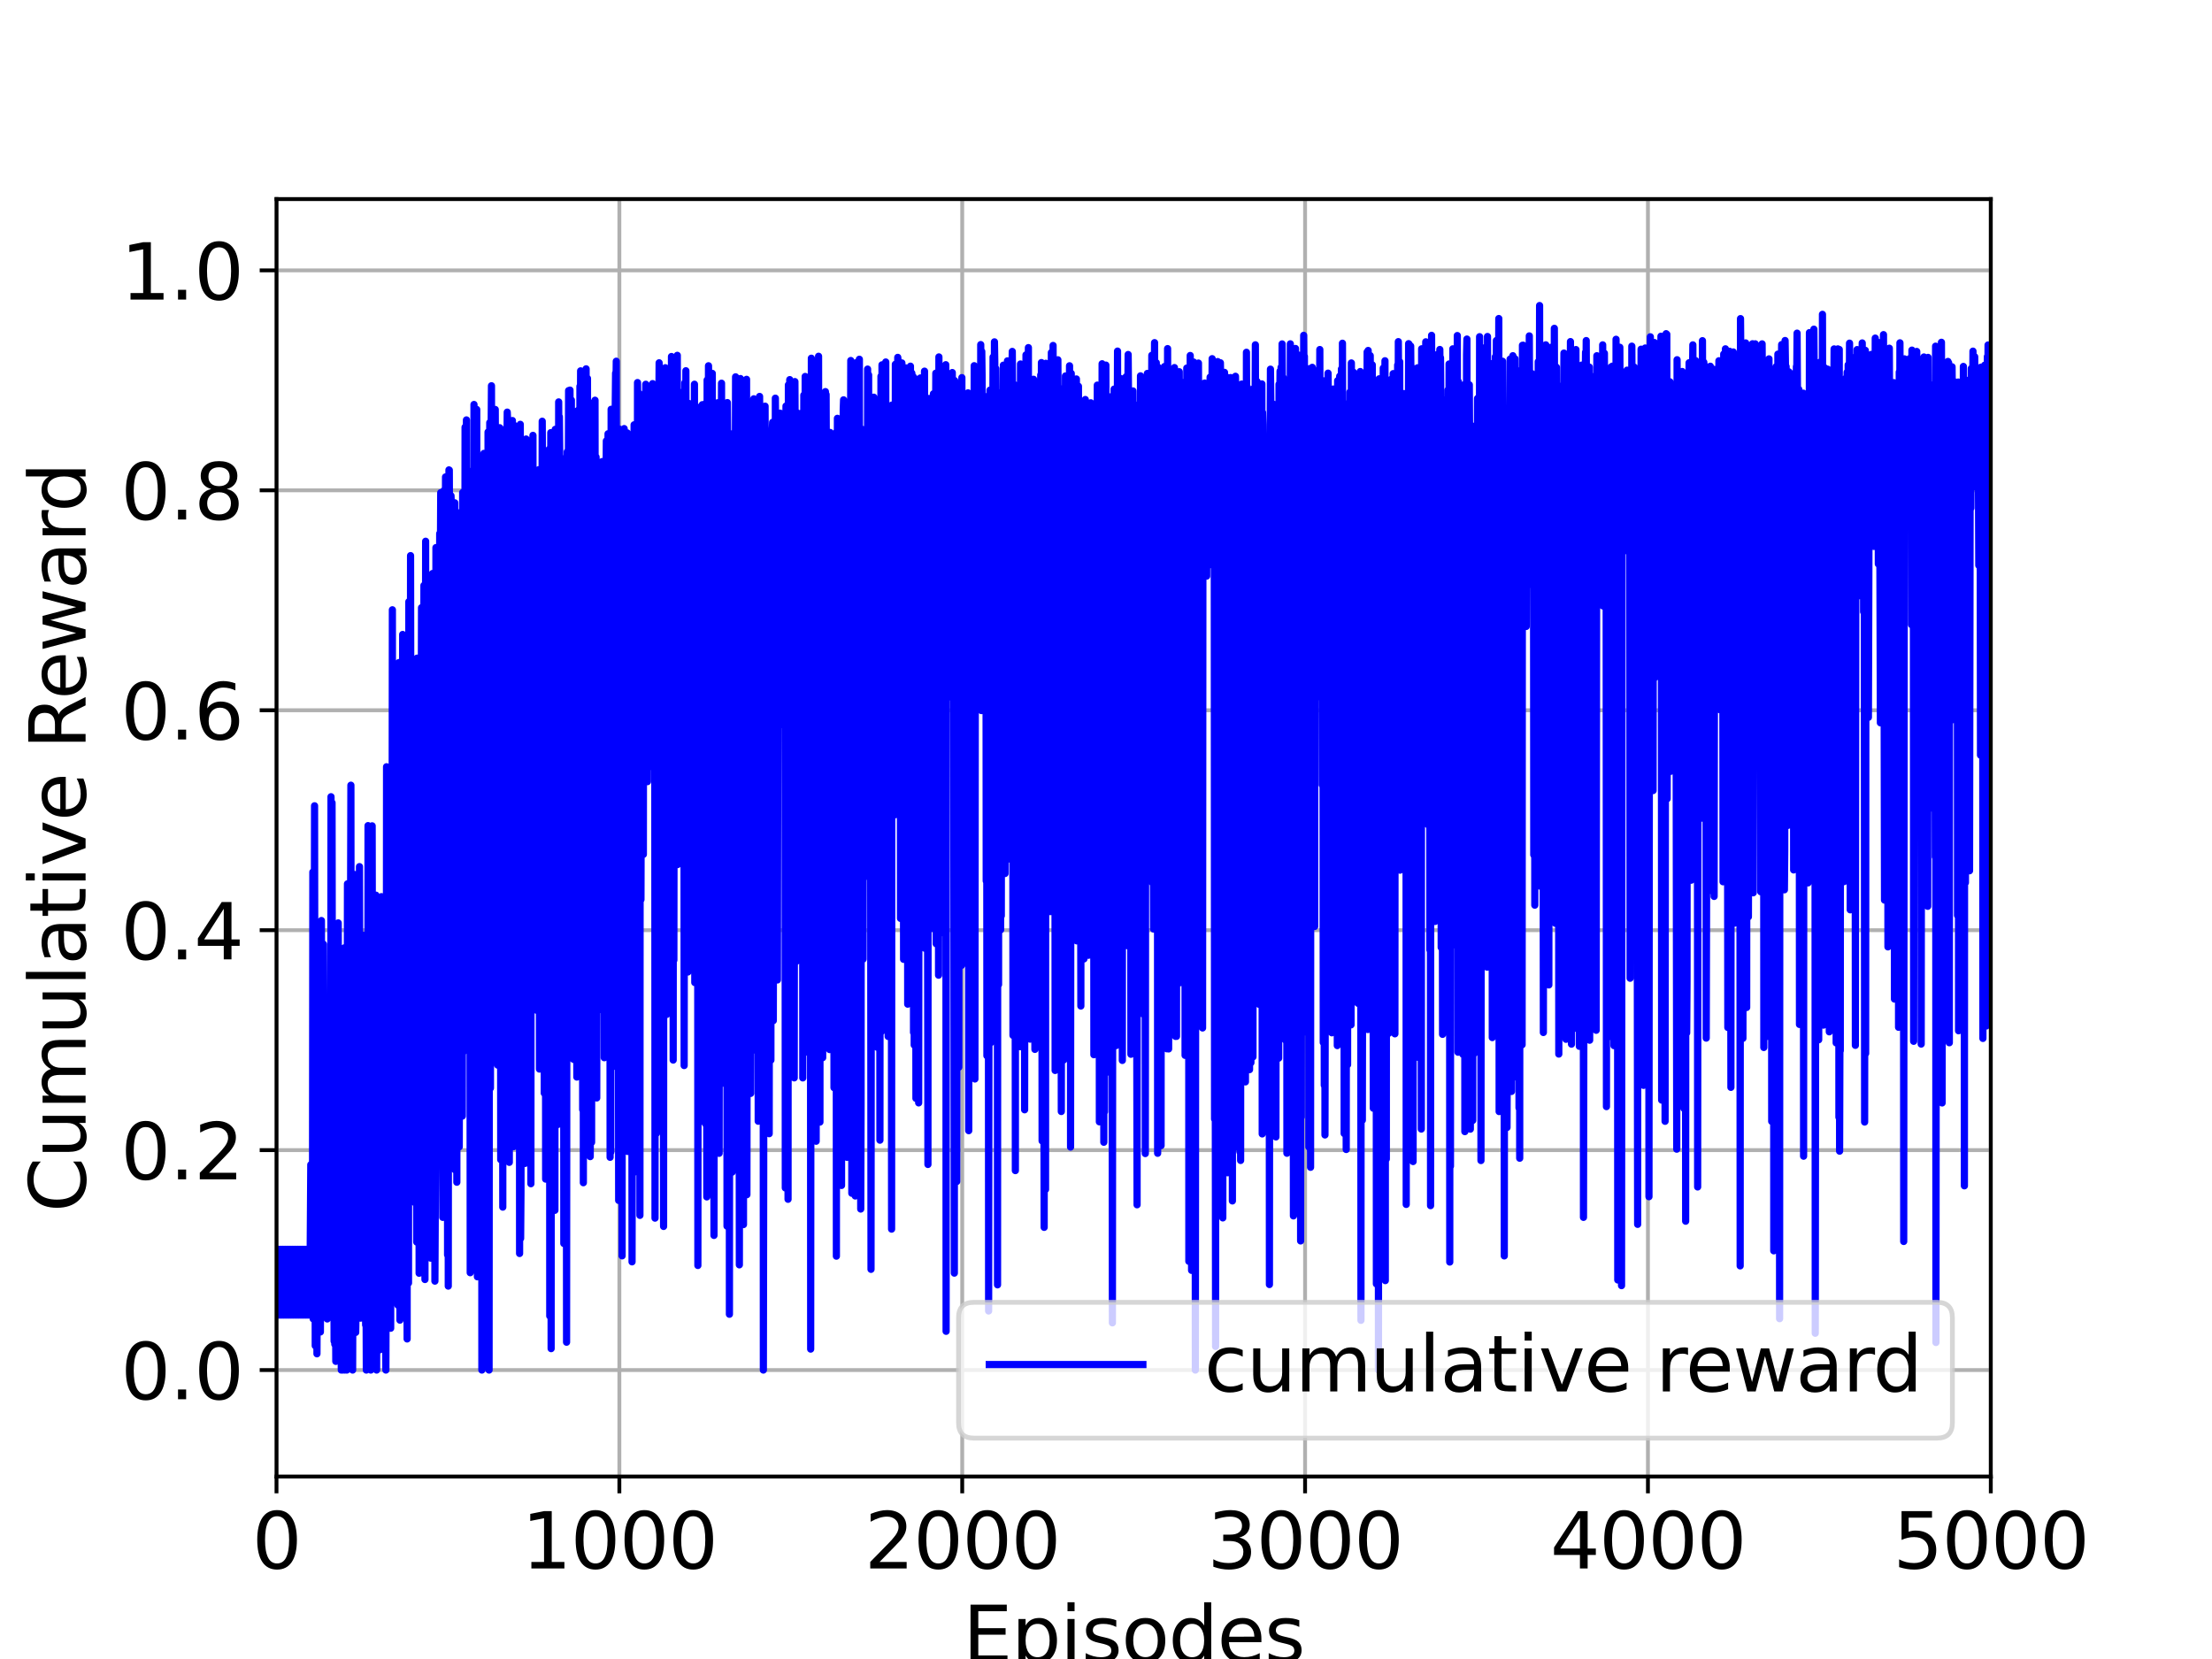 <?xml version="1.0" encoding="utf-8" standalone="no"?>
<!DOCTYPE svg PUBLIC "-//W3C//DTD SVG 1.1//EN"
  "http://www.w3.org/Graphics/SVG/1.1/DTD/svg11.dtd">
<svg xmlns:xlink="http://www.w3.org/1999/xlink" width="460.8pt" height="345.6pt" viewBox="0 0 460.8 345.6" xmlns="http://www.w3.org/2000/svg" version="1.1">
 <defs>
  <style type="text/css">*{stroke-linejoin: round; stroke-linecap: butt}</style>
 </defs>
 <g id="figure_1">
  <g id="patch_1">
   <path d="M 0 345.6 
L 460.8 345.6 
L 460.8 0 
L 0 0 
z
" style="fill: #ffffff"/>
  </g>
  <g id="axes_1">
   <g id="patch_2">
    <path d="M 57.6 307.584 
L 414.72 307.584 
L 414.72 41.472 
L 57.6 41.472 
z
" style="fill: #ffffff"/>
   </g>
   <g id="matplotlib.axis_1">
    <g id="xtick_1">
     <g id="line2d_1">
      <path d="M 57.6 307.584 
L 57.6 41.472 
" clip-path="url(#p9b720bfb2d)" style="fill: none; stroke: #b0b0b0; stroke-width: 0.8; stroke-linecap: square"/>
     </g>
     <g id="line2d_2">
      <defs>
       <path id="mace5041e7b" d="M 0 0 
L 0 3.5 
" style="stroke: #000000; stroke-width: 0.8"/>
      </defs>
      <g>
       <use xlink:href="#mace5041e7b" x="57.6" y="307.584" style="stroke: #000000; stroke-width: 0.8"/>
      </g>
     </g>
     <g id="text_1">
      <!-- 0 -->
      <g transform="translate(52.51 326.741)scale(0.16 -0.16)">
       <defs>
        <path id="DejaVuSans-30" d="M 2034 4250 
Q 1547 4250 1301 3770 
Q 1056 3291 1056 2328 
Q 1056 1369 1301 889 
Q 1547 409 2034 409 
Q 2525 409 2770 889 
Q 3016 1369 3016 2328 
Q 3016 3291 2770 3770 
Q 2525 4250 2034 4250 
z
M 2034 4750 
Q 2819 4750 3233 4129 
Q 3647 3509 3647 2328 
Q 3647 1150 3233 529 
Q 2819 -91 2034 -91 
Q 1250 -91 836 529 
Q 422 1150 422 2328 
Q 422 3509 836 4129 
Q 1250 4750 2034 4750 
z
" transform="scale(0.016)"/>
       </defs>
       <use xlink:href="#DejaVuSans-30"/>
      </g>
     </g>
    </g>
    <g id="xtick_2">
     <g id="line2d_3">
      <path d="M 129.024 307.584 
L 129.024 41.472 
" clip-path="url(#p9b720bfb2d)" style="fill: none; stroke: #b0b0b0; stroke-width: 0.8; stroke-linecap: square"/>
     </g>
     <g id="line2d_4">
      <g>
       <use xlink:href="#mace5041e7b" x="129.024" y="307.584" style="stroke: #000000; stroke-width: 0.8"/>
      </g>
     </g>
     <g id="text_2">
      <!-- 1000 -->
      <g transform="translate(108.664 326.741)scale(0.16 -0.16)">
       <defs>
        <path id="DejaVuSans-31" d="M 794 531 
L 1825 531 
L 1825 4091 
L 703 3866 
L 703 4441 
L 1819 4666 
L 2450 4666 
L 2450 531 
L 3481 531 
L 3481 0 
L 794 0 
L 794 531 
z
" transform="scale(0.016)"/>
       </defs>
       <use xlink:href="#DejaVuSans-31"/>
       <use xlink:href="#DejaVuSans-30" x="63.623"/>
       <use xlink:href="#DejaVuSans-30" x="127.246"/>
       <use xlink:href="#DejaVuSans-30" x="190.869"/>
      </g>
     </g>
    </g>
    <g id="xtick_3">
     <g id="line2d_5">
      <path d="M 200.448 307.584 
L 200.448 41.472 
" clip-path="url(#p9b720bfb2d)" style="fill: none; stroke: #b0b0b0; stroke-width: 0.8; stroke-linecap: square"/>
     </g>
     <g id="line2d_6">
      <g>
       <use xlink:href="#mace5041e7b" x="200.448" y="307.584" style="stroke: #000000; stroke-width: 0.8"/>
      </g>
     </g>
     <g id="text_3">
      <!-- 2000 -->
      <g transform="translate(180.088 326.741)scale(0.16 -0.16)">
       <defs>
        <path id="DejaVuSans-32" d="M 1228 531 
L 3431 531 
L 3431 0 
L 469 0 
L 469 531 
Q 828 903 1448 1529 
Q 2069 2156 2228 2338 
Q 2531 2678 2651 2914 
Q 2772 3150 2772 3378 
Q 2772 3750 2511 3984 
Q 2250 4219 1831 4219 
Q 1534 4219 1204 4116 
Q 875 4013 500 3803 
L 500 4441 
Q 881 4594 1212 4672 
Q 1544 4750 1819 4750 
Q 2544 4750 2975 4387 
Q 3406 4025 3406 3419 
Q 3406 3131 3298 2873 
Q 3191 2616 2906 2266 
Q 2828 2175 2409 1742 
Q 1991 1309 1228 531 
z
" transform="scale(0.016)"/>
       </defs>
       <use xlink:href="#DejaVuSans-32"/>
       <use xlink:href="#DejaVuSans-30" x="63.623"/>
       <use xlink:href="#DejaVuSans-30" x="127.246"/>
       <use xlink:href="#DejaVuSans-30" x="190.869"/>
      </g>
     </g>
    </g>
    <g id="xtick_4">
     <g id="line2d_7">
      <path d="M 271.872 307.584 
L 271.872 41.472 
" clip-path="url(#p9b720bfb2d)" style="fill: none; stroke: #b0b0b0; stroke-width: 0.8; stroke-linecap: square"/>
     </g>
     <g id="line2d_8">
      <g>
       <use xlink:href="#mace5041e7b" x="271.872" y="307.584" style="stroke: #000000; stroke-width: 0.8"/>
      </g>
     </g>
     <g id="text_4">
      <!-- 3000 -->
      <g transform="translate(251.512 326.741)scale(0.16 -0.16)">
       <defs>
        <path id="DejaVuSans-33" d="M 2597 2516 
Q 3050 2419 3304 2112 
Q 3559 1806 3559 1356 
Q 3559 666 3084 287 
Q 2609 -91 1734 -91 
Q 1441 -91 1130 -33 
Q 819 25 488 141 
L 488 750 
Q 750 597 1062 519 
Q 1375 441 1716 441 
Q 2309 441 2620 675 
Q 2931 909 2931 1356 
Q 2931 1769 2642 2001 
Q 2353 2234 1838 2234 
L 1294 2234 
L 1294 2753 
L 1863 2753 
Q 2328 2753 2575 2939 
Q 2822 3125 2822 3475 
Q 2822 3834 2567 4026 
Q 2313 4219 1838 4219 
Q 1578 4219 1281 4162 
Q 984 4106 628 3988 
L 628 4550 
Q 988 4650 1302 4700 
Q 1616 4750 1894 4750 
Q 2613 4750 3031 4423 
Q 3450 4097 3450 3541 
Q 3450 3153 3228 2886 
Q 3006 2619 2597 2516 
z
" transform="scale(0.016)"/>
       </defs>
       <use xlink:href="#DejaVuSans-33"/>
       <use xlink:href="#DejaVuSans-30" x="63.623"/>
       <use xlink:href="#DejaVuSans-30" x="127.246"/>
       <use xlink:href="#DejaVuSans-30" x="190.869"/>
      </g>
     </g>
    </g>
    <g id="xtick_5">
     <g id="line2d_9">
      <path d="M 343.296 307.584 
L 343.296 41.472 
" clip-path="url(#p9b720bfb2d)" style="fill: none; stroke: #b0b0b0; stroke-width: 0.8; stroke-linecap: square"/>
     </g>
     <g id="line2d_10">
      <g>
       <use xlink:href="#mace5041e7b" x="343.296" y="307.584" style="stroke: #000000; stroke-width: 0.8"/>
      </g>
     </g>
     <g id="text_5">
      <!-- 4000 -->
      <g transform="translate(322.936 326.741)scale(0.16 -0.16)">
       <defs>
        <path id="DejaVuSans-34" d="M 2419 4116 
L 825 1625 
L 2419 1625 
L 2419 4116 
z
M 2253 4666 
L 3047 4666 
L 3047 1625 
L 3713 1625 
L 3713 1100 
L 3047 1100 
L 3047 0 
L 2419 0 
L 2419 1100 
L 313 1100 
L 313 1709 
L 2253 4666 
z
" transform="scale(0.016)"/>
       </defs>
       <use xlink:href="#DejaVuSans-34"/>
       <use xlink:href="#DejaVuSans-30" x="63.623"/>
       <use xlink:href="#DejaVuSans-30" x="127.246"/>
       <use xlink:href="#DejaVuSans-30" x="190.869"/>
      </g>
     </g>
    </g>
    <g id="xtick_6">
     <g id="line2d_11">
      <path d="M 414.72 307.584 
L 414.72 41.472 
" clip-path="url(#p9b720bfb2d)" style="fill: none; stroke: #b0b0b0; stroke-width: 0.8; stroke-linecap: square"/>
     </g>
     <g id="line2d_12">
      <g>
       <use xlink:href="#mace5041e7b" x="414.72" y="307.584" style="stroke: #000000; stroke-width: 0.8"/>
      </g>
     </g>
     <g id="text_6">
      <!-- 5000 -->
      <g transform="translate(394.36 326.741)scale(0.16 -0.16)">
       <defs>
        <path id="DejaVuSans-35" d="M 691 4666 
L 3169 4666 
L 3169 4134 
L 1269 4134 
L 1269 2991 
Q 1406 3038 1543 3061 
Q 1681 3084 1819 3084 
Q 2600 3084 3056 2656 
Q 3513 2228 3513 1497 
Q 3513 744 3044 326 
Q 2575 -91 1722 -91 
Q 1428 -91 1123 -41 
Q 819 9 494 109 
L 494 744 
Q 775 591 1075 516 
Q 1375 441 1709 441 
Q 2250 441 2565 725 
Q 2881 1009 2881 1497 
Q 2881 1984 2565 2268 
Q 2250 2553 1709 2553 
Q 1456 2553 1204 2497 
Q 953 2441 691 2322 
L 691 4666 
z
" transform="scale(0.016)"/>
       </defs>
       <use xlink:href="#DejaVuSans-35"/>
       <use xlink:href="#DejaVuSans-30" x="63.623"/>
       <use xlink:href="#DejaVuSans-30" x="127.246"/>
       <use xlink:href="#DejaVuSans-30" x="190.869"/>
      </g>
     </g>
    </g>
    <g id="text_7">
     <!-- Episodes -->
     <g transform="translate(200.572 346.226)scale(0.16 -0.16)">
      <defs>
       <path id="DejaVuSans-45" d="M 628 4666 
L 3578 4666 
L 3578 4134 
L 1259 4134 
L 1259 2753 
L 3481 2753 
L 3481 2222 
L 1259 2222 
L 1259 531 
L 3634 531 
L 3634 0 
L 628 0 
L 628 4666 
z
" transform="scale(0.016)"/>
       <path id="DejaVuSans-70" d="M 1159 525 
L 1159 -1331 
L 581 -1331 
L 581 3500 
L 1159 3500 
L 1159 2969 
Q 1341 3281 1617 3432 
Q 1894 3584 2278 3584 
Q 2916 3584 3314 3078 
Q 3713 2572 3713 1747 
Q 3713 922 3314 415 
Q 2916 -91 2278 -91 
Q 1894 -91 1617 61 
Q 1341 213 1159 525 
z
M 3116 1747 
Q 3116 2381 2855 2742 
Q 2594 3103 2138 3103 
Q 1681 3103 1420 2742 
Q 1159 2381 1159 1747 
Q 1159 1113 1420 752 
Q 1681 391 2138 391 
Q 2594 391 2855 752 
Q 3116 1113 3116 1747 
z
" transform="scale(0.016)"/>
       <path id="DejaVuSans-69" d="M 603 3500 
L 1178 3500 
L 1178 0 
L 603 0 
L 603 3500 
z
M 603 4863 
L 1178 4863 
L 1178 4134 
L 603 4134 
L 603 4863 
z
" transform="scale(0.016)"/>
       <path id="DejaVuSans-73" d="M 2834 3397 
L 2834 2853 
Q 2591 2978 2328 3040 
Q 2066 3103 1784 3103 
Q 1356 3103 1142 2972 
Q 928 2841 928 2578 
Q 928 2378 1081 2264 
Q 1234 2150 1697 2047 
L 1894 2003 
Q 2506 1872 2764 1633 
Q 3022 1394 3022 966 
Q 3022 478 2636 193 
Q 2250 -91 1575 -91 
Q 1294 -91 989 -36 
Q 684 19 347 128 
L 347 722 
Q 666 556 975 473 
Q 1284 391 1588 391 
Q 1994 391 2212 530 
Q 2431 669 2431 922 
Q 2431 1156 2273 1281 
Q 2116 1406 1581 1522 
L 1381 1569 
Q 847 1681 609 1914 
Q 372 2147 372 2553 
Q 372 3047 722 3315 
Q 1072 3584 1716 3584 
Q 2034 3584 2315 3537 
Q 2597 3491 2834 3397 
z
" transform="scale(0.016)"/>
       <path id="DejaVuSans-6f" d="M 1959 3097 
Q 1497 3097 1228 2736 
Q 959 2375 959 1747 
Q 959 1119 1226 758 
Q 1494 397 1959 397 
Q 2419 397 2687 759 
Q 2956 1122 2956 1747 
Q 2956 2369 2687 2733 
Q 2419 3097 1959 3097 
z
M 1959 3584 
Q 2709 3584 3137 3096 
Q 3566 2609 3566 1747 
Q 3566 888 3137 398 
Q 2709 -91 1959 -91 
Q 1206 -91 779 398 
Q 353 888 353 1747 
Q 353 2609 779 3096 
Q 1206 3584 1959 3584 
z
" transform="scale(0.016)"/>
       <path id="DejaVuSans-64" d="M 2906 2969 
L 2906 4863 
L 3481 4863 
L 3481 0 
L 2906 0 
L 2906 525 
Q 2725 213 2448 61 
Q 2172 -91 1784 -91 
Q 1150 -91 751 415 
Q 353 922 353 1747 
Q 353 2572 751 3078 
Q 1150 3584 1784 3584 
Q 2172 3584 2448 3432 
Q 2725 3281 2906 2969 
z
M 947 1747 
Q 947 1113 1208 752 
Q 1469 391 1925 391 
Q 2381 391 2643 752 
Q 2906 1113 2906 1747 
Q 2906 2381 2643 2742 
Q 2381 3103 1925 3103 
Q 1469 3103 1208 2742 
Q 947 2381 947 1747 
z
" transform="scale(0.016)"/>
       <path id="DejaVuSans-65" d="M 3597 1894 
L 3597 1613 
L 953 1613 
Q 991 1019 1311 708 
Q 1631 397 2203 397 
Q 2534 397 2845 478 
Q 3156 559 3463 722 
L 3463 178 
Q 3153 47 2828 -22 
Q 2503 -91 2169 -91 
Q 1331 -91 842 396 
Q 353 884 353 1716 
Q 353 2575 817 3079 
Q 1281 3584 2069 3584 
Q 2775 3584 3186 3129 
Q 3597 2675 3597 1894 
z
M 3022 2063 
Q 3016 2534 2758 2815 
Q 2500 3097 2075 3097 
Q 1594 3097 1305 2825 
Q 1016 2553 972 2059 
L 3022 2063 
z
" transform="scale(0.016)"/>
      </defs>
      <use xlink:href="#DejaVuSans-45"/>
      <use xlink:href="#DejaVuSans-70" x="63.184"/>
      <use xlink:href="#DejaVuSans-69" x="126.66"/>
      <use xlink:href="#DejaVuSans-73" x="154.443"/>
      <use xlink:href="#DejaVuSans-6f" x="206.543"/>
      <use xlink:href="#DejaVuSans-64" x="267.725"/>
      <use xlink:href="#DejaVuSans-65" x="331.201"/>
      <use xlink:href="#DejaVuSans-73" x="392.725"/>
     </g>
    </g>
   </g>
   <g id="matplotlib.axis_2">
    <g id="ytick_1">
     <g id="line2d_13">
      <path d="M 57.6 285.408 
L 414.72 285.408 
" clip-path="url(#p9b720bfb2d)" style="fill: none; stroke: #b0b0b0; stroke-width: 0.8; stroke-linecap: square"/>
     </g>
     <g id="line2d_14">
      <defs>
       <path id="m6cb0203b05" d="M 0 0 
L -3.5 0 
" style="stroke: #000000; stroke-width: 0.8"/>
      </defs>
      <g>
       <use xlink:href="#m6cb0203b05" x="57.6" y="285.408" style="stroke: #000000; stroke-width: 0.8"/>
      </g>
     </g>
     <g id="text_8">
      <!-- 0.0 -->
      <g transform="translate(25.155 291.487)scale(0.16 -0.16)">
       <defs>
        <path id="DejaVuSans-2e" d="M 684 794 
L 1344 794 
L 1344 0 
L 684 0 
L 684 794 
z
" transform="scale(0.016)"/>
       </defs>
       <use xlink:href="#DejaVuSans-30"/>
       <use xlink:href="#DejaVuSans-2e" x="63.623"/>
       <use xlink:href="#DejaVuSans-30" x="95.41"/>
      </g>
     </g>
    </g>
    <g id="ytick_2">
     <g id="line2d_15">
      <path d="M 57.6 239.592 
L 414.72 239.592 
" clip-path="url(#p9b720bfb2d)" style="fill: none; stroke: #b0b0b0; stroke-width: 0.8; stroke-linecap: square"/>
     </g>
     <g id="line2d_16">
      <g>
       <use xlink:href="#m6cb0203b05" x="57.6" y="239.592" style="stroke: #000000; stroke-width: 0.8"/>
      </g>
     </g>
     <g id="text_9">
      <!-- 0.2 -->
      <g transform="translate(25.155 245.67)scale(0.16 -0.16)">
       <use xlink:href="#DejaVuSans-30"/>
       <use xlink:href="#DejaVuSans-2e" x="63.623"/>
       <use xlink:href="#DejaVuSans-32" x="95.41"/>
      </g>
     </g>
    </g>
    <g id="ytick_3">
     <g id="line2d_17">
      <path d="M 57.6 193.775 
L 414.72 193.775 
" clip-path="url(#p9b720bfb2d)" style="fill: none; stroke: #b0b0b0; stroke-width: 0.8; stroke-linecap: square"/>
     </g>
     <g id="line2d_18">
      <g>
       <use xlink:href="#m6cb0203b05" x="57.6" y="193.775" style="stroke: #000000; stroke-width: 0.8"/>
      </g>
     </g>
     <g id="text_10">
      <!-- 0.4 -->
      <g transform="translate(25.155 199.854)scale(0.16 -0.16)">
       <use xlink:href="#DejaVuSans-30"/>
       <use xlink:href="#DejaVuSans-2e" x="63.623"/>
       <use xlink:href="#DejaVuSans-34" x="95.41"/>
      </g>
     </g>
    </g>
    <g id="ytick_4">
     <g id="line2d_19">
      <path d="M 57.6 147.959 
L 414.72 147.959 
" clip-path="url(#p9b720bfb2d)" style="fill: none; stroke: #b0b0b0; stroke-width: 0.8; stroke-linecap: square"/>
     </g>
     <g id="line2d_20">
      <g>
       <use xlink:href="#m6cb0203b05" x="57.6" y="147.959" style="stroke: #000000; stroke-width: 0.8"/>
      </g>
     </g>
     <g id="text_11">
      <!-- 0.6 -->
      <g transform="translate(25.155 154.038)scale(0.16 -0.16)">
       <defs>
        <path id="DejaVuSans-36" d="M 2113 2584 
Q 1688 2584 1439 2293 
Q 1191 2003 1191 1497 
Q 1191 994 1439 701 
Q 1688 409 2113 409 
Q 2538 409 2786 701 
Q 3034 994 3034 1497 
Q 3034 2003 2786 2293 
Q 2538 2584 2113 2584 
z
M 3366 4563 
L 3366 3988 
Q 3128 4100 2886 4159 
Q 2644 4219 2406 4219 
Q 1781 4219 1451 3797 
Q 1122 3375 1075 2522 
Q 1259 2794 1537 2939 
Q 1816 3084 2150 3084 
Q 2853 3084 3261 2657 
Q 3669 2231 3669 1497 
Q 3669 778 3244 343 
Q 2819 -91 2113 -91 
Q 1303 -91 875 529 
Q 447 1150 447 2328 
Q 447 3434 972 4092 
Q 1497 4750 2381 4750 
Q 2619 4750 2861 4703 
Q 3103 4656 3366 4563 
z
" transform="scale(0.016)"/>
       </defs>
       <use xlink:href="#DejaVuSans-30"/>
       <use xlink:href="#DejaVuSans-2e" x="63.623"/>
       <use xlink:href="#DejaVuSans-36" x="95.41"/>
      </g>
     </g>
    </g>
    <g id="ytick_5">
     <g id="line2d_21">
      <path d="M 57.6 102.142 
L 414.72 102.142 
" clip-path="url(#p9b720bfb2d)" style="fill: none; stroke: #b0b0b0; stroke-width: 0.8; stroke-linecap: square"/>
     </g>
     <g id="line2d_22">
      <g>
       <use xlink:href="#m6cb0203b05" x="57.6" y="102.142" style="stroke: #000000; stroke-width: 0.8"/>
      </g>
     </g>
     <g id="text_12">
      <!-- 0.8 -->
      <g transform="translate(25.155 108.221)scale(0.16 -0.16)">
       <defs>
        <path id="DejaVuSans-38" d="M 2034 2216 
Q 1584 2216 1326 1975 
Q 1069 1734 1069 1313 
Q 1069 891 1326 650 
Q 1584 409 2034 409 
Q 2484 409 2743 651 
Q 3003 894 3003 1313 
Q 3003 1734 2745 1975 
Q 2488 2216 2034 2216 
z
M 1403 2484 
Q 997 2584 770 2862 
Q 544 3141 544 3541 
Q 544 4100 942 4425 
Q 1341 4750 2034 4750 
Q 2731 4750 3128 4425 
Q 3525 4100 3525 3541 
Q 3525 3141 3298 2862 
Q 3072 2584 2669 2484 
Q 3125 2378 3379 2068 
Q 3634 1759 3634 1313 
Q 3634 634 3220 271 
Q 2806 -91 2034 -91 
Q 1263 -91 848 271 
Q 434 634 434 1313 
Q 434 1759 690 2068 
Q 947 2378 1403 2484 
z
M 1172 3481 
Q 1172 3119 1398 2916 
Q 1625 2713 2034 2713 
Q 2441 2713 2670 2916 
Q 2900 3119 2900 3481 
Q 2900 3844 2670 4047 
Q 2441 4250 2034 4250 
Q 1625 4250 1398 4047 
Q 1172 3844 1172 3481 
z
" transform="scale(0.016)"/>
       </defs>
       <use xlink:href="#DejaVuSans-30"/>
       <use xlink:href="#DejaVuSans-2e" x="63.623"/>
       <use xlink:href="#DejaVuSans-38" x="95.41"/>
      </g>
     </g>
    </g>
    <g id="ytick_6">
     <g id="line2d_23">
      <path d="M 57.6 56.326 
L 414.72 56.326 
" clip-path="url(#p9b720bfb2d)" style="fill: none; stroke: #b0b0b0; stroke-width: 0.8; stroke-linecap: square"/>
     </g>
     <g id="line2d_24">
      <g>
       <use xlink:href="#m6cb0203b05" x="57.6" y="56.326" style="stroke: #000000; stroke-width: 0.8"/>
      </g>
     </g>
     <g id="text_13">
      <!-- 1.0 -->
      <g transform="translate(25.155 62.405)scale(0.16 -0.16)">
       <use xlink:href="#DejaVuSans-31"/>
       <use xlink:href="#DejaVuSans-2e" x="63.623"/>
       <use xlink:href="#DejaVuSans-30" x="95.41"/>
      </g>
     </g>
    </g>
    <g id="text_14">
     <!-- Cumulative Reward -->
     <g transform="translate(17.828 252.524)rotate(-90)scale(0.16 -0.16)">
      <defs>
       <path id="DejaVuSans-43" d="M 4122 4306 
L 4122 3641 
Q 3803 3938 3442 4084 
Q 3081 4231 2675 4231 
Q 1875 4231 1450 3742 
Q 1025 3253 1025 2328 
Q 1025 1406 1450 917 
Q 1875 428 2675 428 
Q 3081 428 3442 575 
Q 3803 722 4122 1019 
L 4122 359 
Q 3791 134 3420 21 
Q 3050 -91 2638 -91 
Q 1578 -91 968 557 
Q 359 1206 359 2328 
Q 359 3453 968 4101 
Q 1578 4750 2638 4750 
Q 3056 4750 3426 4639 
Q 3797 4528 4122 4306 
z
" transform="scale(0.016)"/>
       <path id="DejaVuSans-75" d="M 544 1381 
L 544 3500 
L 1119 3500 
L 1119 1403 
Q 1119 906 1312 657 
Q 1506 409 1894 409 
Q 2359 409 2629 706 
Q 2900 1003 2900 1516 
L 2900 3500 
L 3475 3500 
L 3475 0 
L 2900 0 
L 2900 538 
Q 2691 219 2414 64 
Q 2138 -91 1772 -91 
Q 1169 -91 856 284 
Q 544 659 544 1381 
z
M 1991 3584 
L 1991 3584 
z
" transform="scale(0.016)"/>
       <path id="DejaVuSans-6d" d="M 3328 2828 
Q 3544 3216 3844 3400 
Q 4144 3584 4550 3584 
Q 5097 3584 5394 3201 
Q 5691 2819 5691 2113 
L 5691 0 
L 5113 0 
L 5113 2094 
Q 5113 2597 4934 2840 
Q 4756 3084 4391 3084 
Q 3944 3084 3684 2787 
Q 3425 2491 3425 1978 
L 3425 0 
L 2847 0 
L 2847 2094 
Q 2847 2600 2669 2842 
Q 2491 3084 2119 3084 
Q 1678 3084 1418 2786 
Q 1159 2488 1159 1978 
L 1159 0 
L 581 0 
L 581 3500 
L 1159 3500 
L 1159 2956 
Q 1356 3278 1631 3431 
Q 1906 3584 2284 3584 
Q 2666 3584 2933 3390 
Q 3200 3197 3328 2828 
z
" transform="scale(0.016)"/>
       <path id="DejaVuSans-6c" d="M 603 4863 
L 1178 4863 
L 1178 0 
L 603 0 
L 603 4863 
z
" transform="scale(0.016)"/>
       <path id="DejaVuSans-61" d="M 2194 1759 
Q 1497 1759 1228 1600 
Q 959 1441 959 1056 
Q 959 750 1161 570 
Q 1363 391 1709 391 
Q 2188 391 2477 730 
Q 2766 1069 2766 1631 
L 2766 1759 
L 2194 1759 
z
M 3341 1997 
L 3341 0 
L 2766 0 
L 2766 531 
Q 2569 213 2275 61 
Q 1981 -91 1556 -91 
Q 1019 -91 701 211 
Q 384 513 384 1019 
Q 384 1609 779 1909 
Q 1175 2209 1959 2209 
L 2766 2209 
L 2766 2266 
Q 2766 2663 2505 2880 
Q 2244 3097 1772 3097 
Q 1472 3097 1187 3025 
Q 903 2953 641 2809 
L 641 3341 
Q 956 3463 1253 3523 
Q 1550 3584 1831 3584 
Q 2591 3584 2966 3190 
Q 3341 2797 3341 1997 
z
" transform="scale(0.016)"/>
       <path id="DejaVuSans-74" d="M 1172 4494 
L 1172 3500 
L 2356 3500 
L 2356 3053 
L 1172 3053 
L 1172 1153 
Q 1172 725 1289 603 
Q 1406 481 1766 481 
L 2356 481 
L 2356 0 
L 1766 0 
Q 1100 0 847 248 
Q 594 497 594 1153 
L 594 3053 
L 172 3053 
L 172 3500 
L 594 3500 
L 594 4494 
L 1172 4494 
z
" transform="scale(0.016)"/>
       <path id="DejaVuSans-76" d="M 191 3500 
L 800 3500 
L 1894 563 
L 2988 3500 
L 3597 3500 
L 2284 0 
L 1503 0 
L 191 3500 
z
" transform="scale(0.016)"/>
       <path id="DejaVuSans-20" transform="scale(0.016)"/>
       <path id="DejaVuSans-52" d="M 2841 2188 
Q 3044 2119 3236 1894 
Q 3428 1669 3622 1275 
L 4263 0 
L 3584 0 
L 2988 1197 
Q 2756 1666 2539 1819 
Q 2322 1972 1947 1972 
L 1259 1972 
L 1259 0 
L 628 0 
L 628 4666 
L 2053 4666 
Q 2853 4666 3247 4331 
Q 3641 3997 3641 3322 
Q 3641 2881 3436 2590 
Q 3231 2300 2841 2188 
z
M 1259 4147 
L 1259 2491 
L 2053 2491 
Q 2509 2491 2742 2702 
Q 2975 2913 2975 3322 
Q 2975 3731 2742 3939 
Q 2509 4147 2053 4147 
L 1259 4147 
z
" transform="scale(0.016)"/>
       <path id="DejaVuSans-77" d="M 269 3500 
L 844 3500 
L 1563 769 
L 2278 3500 
L 2956 3500 
L 3675 769 
L 4391 3500 
L 4966 3500 
L 4050 0 
L 3372 0 
L 2619 2869 
L 1863 0 
L 1184 0 
L 269 3500 
z
" transform="scale(0.016)"/>
       <path id="DejaVuSans-72" d="M 2631 2963 
Q 2534 3019 2420 3045 
Q 2306 3072 2169 3072 
Q 1681 3072 1420 2755 
Q 1159 2438 1159 1844 
L 1159 0 
L 581 0 
L 581 3500 
L 1159 3500 
L 1159 2956 
Q 1341 3275 1631 3429 
Q 1922 3584 2338 3584 
Q 2397 3584 2469 3576 
Q 2541 3569 2628 3553 
L 2631 2963 
z
" transform="scale(0.016)"/>
      </defs>
      <use xlink:href="#DejaVuSans-43"/>
      <use xlink:href="#DejaVuSans-75" x="69.824"/>
      <use xlink:href="#DejaVuSans-6d" x="133.203"/>
      <use xlink:href="#DejaVuSans-75" x="230.615"/>
      <use xlink:href="#DejaVuSans-6c" x="293.994"/>
      <use xlink:href="#DejaVuSans-61" x="321.777"/>
      <use xlink:href="#DejaVuSans-74" x="383.057"/>
      <use xlink:href="#DejaVuSans-69" x="422.266"/>
      <use xlink:href="#DejaVuSans-76" x="450.049"/>
      <use xlink:href="#DejaVuSans-65" x="509.229"/>
      <use xlink:href="#DejaVuSans-20" x="570.752"/>
      <use xlink:href="#DejaVuSans-52" x="602.539"/>
      <use xlink:href="#DejaVuSans-65" x="667.521"/>
      <use xlink:href="#DejaVuSans-77" x="729.045"/>
      <use xlink:href="#DejaVuSans-61" x="810.832"/>
      <use xlink:href="#DejaVuSans-72" x="872.111"/>
      <use xlink:href="#DejaVuSans-64" x="911.475"/>
     </g>
    </g>
   </g>
   <g id="line2d_25">
    <path d="M 57.6 272.092 
L 57.671 273.951 
L 57.743 260.259 
L 57.814 261.56 
L 57.957 273.951 
L 58.029 260.259 
L 58.1 261.56 
L 58.243 273.951 
L 58.314 260.259 
L 58.386 261.56 
L 58.529 273.951 
L 58.6 260.259 
L 58.671 261.56 
L 58.814 273.951 
L 58.886 260.259 
L 58.957 261.56 
L 59.1 273.951 
L 59.171 260.259 
L 59.243 261.56 
L 59.386 273.951 
L 59.457 260.259 
L 59.528 261.56 
L 59.671 273.951 
L 59.743 260.259 
L 59.814 261.56 
L 59.957 273.951 
L 60.028 260.259 
L 60.1 261.56 
L 60.243 273.951 
L 60.314 260.259 
L 60.386 261.56 
L 60.528 273.951 
L 60.6 260.259 
L 60.671 261.56 
L 60.814 273.951 
L 60.886 260.259 
L 60.957 261.56 
L 61.1 273.951 
L 61.171 260.259 
L 61.243 261.56 
L 61.385 273.951 
L 61.457 260.259 
L 61.528 261.56 
L 61.671 273.951 
L 61.743 260.259 
L 61.814 261.56 
L 61.957 273.951 
L 62.028 260.259 
L 62.1 261.56 
L 62.243 273.951 
L 62.314 260.259 
L 62.385 261.56 
L 62.528 273.951 
L 62.6 260.259 
L 62.671 261.56 
L 62.814 273.951 
L 62.885 260.259 
L 62.957 261.56 
L 63.1 273.951 
L 63.171 260.259 
L 63.242 261.56 
L 63.385 273.951 
L 63.457 260.259 
L 63.528 261.56 
L 63.671 273.951 
L 63.742 260.259 
L 63.814 261.56 
L 63.957 273.951 
L 64.028 260.259 
L 64.1 261.56 
L 64.242 273.951 
L 64.314 260.259 
L 64.385 261.56 
L 64.528 273.951 
L 64.742 242.627 
L 64.814 254.86 
L 64.885 245.707 
L 65.028 261.674 
L 65.1 251.846 
L 65.171 181.67 
L 65.242 274.739 
L 65.314 230.421 
L 65.385 259.714 
L 65.528 167.859 
L 65.671 280.347 
L 65.742 251.453 
L 65.814 252.389 
L 65.885 257.97 
L 65.957 252.812 
L 66.028 282.021 
L 66.099 266.162 
L 66.171 275.713 
L 66.242 243.784 
L 66.314 250.982 
L 66.457 263.194 
L 66.599 198.399 
L 66.742 277.471 
L 66.814 249.058 
L 66.885 271.783 
L 66.957 191.763 
L 67.028 231.63 
L 67.099 261.326 
L 67.171 253.831 
L 67.242 242.691 
L 67.314 267.405 
L 67.385 196.693 
L 67.457 214.864 
L 67.599 272.677 
L 67.814 255.615 
L 67.885 272.909 
L 68.099 239.861 
L 68.171 274.76 
L 68.242 240.157 
L 68.385 268.282 
L 68.456 261.054 
L 68.528 269.213 
L 68.671 234.364 
L 68.814 271.647 
L 68.885 262.926 
L 68.956 165.973 
L 69.028 265.115 
L 69.099 246.903 
L 69.171 167.231 
L 69.314 266.736 
L 69.385 257.181 
L 69.456 226.175 
L 69.599 279.387 
L 69.671 258.131 
L 69.742 280.031 
L 69.814 253.474 
L 69.956 283.597 
L 70.099 228.043 
L 70.171 244.366 
L 70.242 271.934 
L 70.456 192.257 
L 70.528 222.122 
L 70.599 276.731 
L 70.671 259.962 
L 70.813 279.697 
L 70.956 262.496 
L 71.099 285.408 
L 71.171 207.508 
L 71.385 285.408 
L 71.456 256.351 
L 71.528 271.006 
L 71.599 279.163 
L 71.671 263.214 
L 71.742 197.446 
L 71.813 285.408 
L 71.885 261.896 
L 71.956 205.325 
L 72.028 265.217 
L 72.099 215.305 
L 72.17 217.907 
L 72.242 285.408 
L 72.385 184.118 
L 72.528 270.446 
L 72.599 202.853 
L 72.742 275.861 
L 72.885 242.391 
L 73.099 163.573 
L 73.17 263.662 
L 73.242 252.221 
L 73.313 277.799 
L 73.385 260.364 
L 73.456 285.408 
L 73.528 264.747 
L 73.599 274.54 
L 73.742 257.95 
L 73.813 182.164 
L 73.885 272.852 
L 73.956 187.382 
L 74.099 277.565 
L 74.17 273.187 
L 74.242 271.098 
L 74.313 190.463 
L 74.385 267.032 
L 74.456 198.469 
L 74.599 271.92 
L 74.67 214.402 
L 74.742 267.545 
L 74.813 243.164 
L 74.885 180.532 
L 75.099 274.595 
L 75.17 262.788 
L 75.242 266.245 
L 75.313 206.399 
L 75.385 236.941 
L 75.599 205.365 
L 75.67 262.035 
L 75.742 194.85 
L 75.813 226.085 
L 76.17 276.032 
L 76.242 266.672 
L 76.313 285.408 
L 76.456 244.331 
L 76.527 253.054 
L 76.599 242.11 
L 76.67 171.99 
L 76.742 266.8 
L 76.813 262.037 
L 76.884 269.585 
L 76.956 267.012 
L 77.027 237.615 
L 77.242 285.408 
L 77.313 254.882 
L 77.384 270.345 
L 77.527 172.035 
L 77.67 259.312 
L 77.742 266.572 
L 77.813 207.57 
L 77.884 275.736 
L 77.956 264.291 
L 78.027 223.656 
L 78.242 274.583 
L 78.313 186.481 
L 78.456 285.408 
L 78.67 204.004 
L 78.742 279.66 
L 78.813 261.971 
L 78.884 188.415 
L 78.956 197.053 
L 79.027 255.317 
L 79.099 252.046 
L 79.17 281.171 
L 79.313 225.991 
L 79.384 263.328 
L 79.456 186.792 
L 79.527 256.015 
L 79.599 219.56 
L 79.67 261.45 
L 79.741 253.058 
L 79.813 195.589 
L 79.956 274.14 
L 80.027 197.002 
L 80.17 275.043 
L 80.241 260.913 
L 80.313 262.361 
L 80.384 285.408 
L 80.456 264.21 
L 80.527 159.728 
L 80.599 183.586 
L 80.67 264.389 
L 80.741 165.429 
L 80.813 267.843 
L 80.884 249.42 
L 80.956 274.949 
L 81.098 183.897 
L 81.313 266.019 
L 81.384 276.698 
L 81.456 177.042 
L 81.527 265.345 
L 81.598 256.951 
L 81.741 127.031 
L 81.813 270.218 
L 81.884 259.334 
L 82.027 153.617 
L 82.17 260.573 
L 82.241 248.907 
L 82.384 206.231 
L 82.456 248.545 
L 82.598 195.66 
L 82.67 229.119 
L 82.741 145.794 
L 82.813 157.85 
L 82.884 271.886 
L 82.956 186.052 
L 83.027 264.665 
L 83.098 138.023 
L 83.17 238.338 
L 83.241 145.511 
L 83.313 275.012 
L 83.384 270.738 
L 83.455 165.433 
L 83.598 272.976 
L 83.741 149.443 
L 83.813 174.137 
L 83.884 132.17 
L 83.955 271.555 
L 84.027 250.081 
L 84.17 204.224 
L 84.241 240.485 
L 84.313 134.482 
L 84.384 261.16 
L 84.455 161.155 
L 84.527 162.141 
L 84.598 274.031 
L 84.67 218.017 
L 84.813 278.928 
L 84.884 137.753 
L 84.955 171.994 
L 85.027 156.568 
L 85.098 267.279 
L 85.17 125.343 
L 85.241 224.477 
L 85.313 210.475 
L 85.384 134.37 
L 85.455 204.542 
L 85.527 115.745 
L 85.598 164.747 
L 85.67 243.418 
L 85.741 192.027 
L 85.812 197.301 
L 85.884 248.768 
L 86.027 156.556 
L 86.098 142.707 
L 86.17 146.442 
L 86.241 163.513 
L 86.312 150.165 
L 86.455 250.554 
L 86.598 144.231 
L 86.812 258.739 
L 86.884 137.104 
L 86.955 193.384 
L 87.027 256.524 
L 87.098 182.1 
L 87.17 243.97 
L 87.241 169.623 
L 87.312 265.243 
L 87.384 151.95 
L 87.455 263.418 
L 87.527 241.227 
L 87.812 126.59 
L 87.955 182.916 
L 88.027 142.4 
L 88.169 244.224 
L 88.312 121.954 
L 88.527 266.545 
L 88.669 112.751 
L 88.741 253.745 
L 88.812 147.327 
L 88.884 179.53 
L 88.955 251.276 
L 89.169 123.54 
L 89.241 236.841 
L 89.312 151.821 
L 89.384 164.587 
L 89.455 203.19 
L 89.598 127.294 
L 89.741 262.098 
L 89.812 157.438 
L 89.884 211.543 
L 89.955 132.789 
L 90.026 181.344 
L 90.098 119.474 
L 90.169 228.898 
L 90.241 132.84 
L 90.312 253.886 
L 90.455 147.579 
L 90.526 140.284 
L 90.598 266.882 
L 90.669 253.113 
L 90.741 242.319 
L 90.812 114.076 
L 90.884 124.109 
L 90.955 139.438 
L 91.026 232.971 
L 91.098 225.924 
L 91.241 129.929 
L 91.312 157.99 
L 91.384 154.23 
L 91.455 158.923 
L 91.526 147.339 
L 91.598 111.147 
L 91.669 112.287 
L 91.741 116.559 
L 91.812 102.622 
L 91.884 238.638 
L 92.026 115.505 
L 92.098 235.587 
L 92.169 133.688 
L 92.241 253.601 
L 92.312 191.023 
L 92.455 102.216 
L 92.526 140.68 
L 92.598 223.887 
L 92.741 119.15 
L 92.812 99.351 
L 92.883 252.975 
L 92.955 174.22 
L 93.026 116.162 
L 93.098 160.345 
L 93.169 123.777 
L 93.241 261.431 
L 93.312 133.135 
L 93.383 267.916 
L 93.526 97.886 
L 93.598 97.933 
L 93.669 116.249 
L 93.741 114.958 
L 93.812 114.616 
L 93.883 120.861 
L 93.955 103.266 
L 94.026 105.436 
L 94.169 114.943 
L 94.383 176.031 
L 94.455 105.963 
L 94.526 111.066 
L 94.598 231.756 
L 94.74 104.741 
L 94.812 243.721 
L 94.883 128.691 
L 94.955 137.667 
L 95.026 113.196 
L 95.098 119.888 
L 95.169 246.281 
L 95.24 141.367 
L 95.312 217.672 
L 95.383 123.073 
L 95.455 124.716 
L 95.526 142.037 
L 95.598 113.724 
L 95.669 238.909 
L 95.74 210.588 
L 95.812 130.167 
L 95.883 146.06 
L 96.026 106.674 
L 96.098 113.149 
L 96.169 225.859 
L 96.24 149.525 
L 96.312 232.509 
L 96.383 102.605 
L 96.455 115.888 
L 96.526 219.121 
L 96.598 117.683 
L 96.669 213.984 
L 96.74 211.904 
L 96.883 88.99 
L 96.955 208.278 
L 97.026 91.032 
L 97.097 119.244 
L 97.169 87.474 
L 97.24 159.857 
L 97.383 110.437 
L 97.455 108.9 
L 97.526 197.054 
L 97.597 103.23 
L 97.74 196.27 
L 97.812 121.476 
L 97.883 152.597 
L 97.955 265.128 
L 98.026 126.364 
L 98.097 167.248 
L 98.169 164.107 
L 98.312 228.252 
L 98.383 98.08 
L 98.597 207.685 
L 98.74 84.26 
L 98.812 201.991 
L 98.883 96.415 
L 98.954 105.887 
L 99.026 89.913 
L 99.097 103.648 
L 99.169 177.61 
L 99.312 85.295 
L 99.454 265.982 
L 99.597 107.711 
L 99.669 103.046 
L 99.74 203.437 
L 99.812 117.893 
L 99.883 209.428 
L 99.954 121.448 
L 100.026 128.308 
L 100.24 223.109 
L 100.312 104.664 
L 100.383 285.408 
L 100.526 113.189 
L 100.597 193.674 
L 100.669 97.604 
L 100.74 104.59 
L 100.812 94.449 
L 100.883 103.89 
L 100.954 226.426 
L 101.097 96.193 
L 101.169 243.943 
L 101.24 213.968 
L 101.311 109.298 
L 101.454 266.679 
L 101.526 101.266 
L 101.597 196.969 
L 101.669 90.004 
L 101.74 96.232 
L 101.883 285.408 
L 102.026 88.04 
L 102.097 96.746 
L 102.169 226.673 
L 102.24 88.562 
L 102.311 89.975 
L 102.383 80.359 
L 102.454 141.503 
L 102.526 115.484 
L 102.597 111.091 
L 102.74 87.551 
L 102.883 103.882 
L 102.954 171.319 
L 103.026 140.176 
L 103.169 85.299 
L 103.311 121.297 
L 103.383 103.051 
L 103.454 107.593 
L 103.526 97.141 
L 103.597 101.67 
L 103.668 221.882 
L 103.74 179.784 
L 103.811 116.2 
L 103.883 121.064 
L 103.954 94.396 
L 104.026 94.771 
L 104.097 89.102 
L 104.24 144.03 
L 104.311 241.578 
L 104.383 89.39 
L 104.454 95.81 
L 104.526 159.989 
L 104.597 102.218 
L 104.74 251.466 
L 104.811 99.343 
L 104.883 222.353 
L 104.954 93.68 
L 105.026 102.924 
L 105.24 91.485 
L 105.454 102.774 
L 105.526 102.373 
L 105.668 85.852 
L 105.811 89.035 
L 105.883 98.775 
L 105.954 161.012 
L 106.025 93.52 
L 106.097 242.139 
L 106.168 141.111 
L 106.24 225.398 
L 106.311 94.758 
L 106.383 107.733 
L 106.454 100.195 
L 106.525 220.665 
L 106.597 206.239 
L 106.74 87.604 
L 106.954 238.882 
L 107.097 88.587 
L 107.168 202.6 
L 107.24 162.318 
L 107.383 98.227 
L 107.454 123.203 
L 107.525 98.161 
L 107.597 102.484 
L 107.668 169.599 
L 107.74 90.653 
L 107.811 146.588 
L 107.954 95.099 
L 108.025 105.835 
L 108.097 102.815 
L 108.168 103.052 
L 108.24 261.127 
L 108.382 88.393 
L 108.454 257.996 
L 108.525 248.499 
L 108.74 105.882 
L 108.811 126.391 
L 108.882 232.945 
L 108.954 192.126 
L 109.025 107.407 
L 109.097 223.886 
L 109.24 98.194 
L 109.382 242.363 
L 109.597 91.458 
L 109.74 134.675 
L 109.882 96.685 
L 109.954 106.326 
L 110.025 241.324 
L 110.097 96.691 
L 110.168 196.501 
L 110.239 158.454 
L 110.311 111.402 
L 110.382 112.176 
L 110.454 96.777 
L 110.525 116.438 
L 110.597 246.593 
L 110.668 109.463 
L 110.739 112.531 
L 110.811 156.138 
L 110.882 139.464 
L 111.025 90.691 
L 111.097 182.15 
L 111.168 152.802 
L 111.239 98.64 
L 111.311 114.985 
L 111.454 107.974 
L 111.597 136.285 
L 111.739 101.055 
L 111.811 210.467 
L 111.882 107.984 
L 111.954 121.493 
L 112.097 98.255 
L 112.168 104.222 
L 112.239 97.842 
L 112.311 119.034 
L 112.382 222.708 
L 112.525 117.578 
L 112.596 154.836 
L 112.668 113.516 
L 112.739 192.411 
L 112.954 87.749 
L 113.096 113.75 
L 113.168 219.461 
L 113.311 102.879 
L 113.382 227.739 
L 113.525 102.045 
L 113.596 130.415 
L 113.668 245.625 
L 113.739 200.037 
L 113.811 189.484 
L 113.882 115.156 
L 113.954 119.6 
L 114.025 100.537 
L 114.096 110.796 
L 114.168 93.824 
L 114.239 125.678 
L 114.311 121.619 
L 114.454 93.546 
L 114.525 274.147 
L 114.739 90.131 
L 114.811 280.945 
L 114.882 108.848 
L 114.953 164.807 
L 115.025 125.918 
L 115.096 219.129 
L 115.168 113.428 
L 115.239 129.454 
L 115.311 107.464 
L 115.382 161.082 
L 115.453 102.814 
L 115.596 252.132 
L 115.668 89.438 
L 115.739 97.692 
L 115.811 99.156 
L 115.882 128.809 
L 116.025 95.135 
L 116.096 107.74 
L 116.239 234.245 
L 116.382 83.724 
L 116.453 101.51 
L 116.525 86.807 
L 116.668 101.594 
L 116.739 223.512 
L 116.882 95.388 
L 116.953 109.416 
L 117.025 101.61 
L 117.096 109.804 
L 117.168 223.912 
L 117.239 125.335 
L 117.31 195.299 
L 117.382 115.212 
L 117.453 259.045 
L 117.525 230.565 
L 117.668 106.148 
L 117.739 231.79 
L 117.81 96.345 
L 117.882 126.217 
L 117.953 158.44 
L 118.025 279.608 
L 118.168 94.111 
L 118.382 106.013 
L 118.453 81.365 
L 118.525 94.168 
L 118.596 93.967 
L 118.668 167.115 
L 118.739 81.264 
L 118.81 99.128 
L 118.882 141.737 
L 119.025 83.341 
L 119.096 175.879 
L 119.167 152.758 
L 119.239 100.554 
L 119.31 107.07 
L 119.453 220.672 
L 119.525 220.699 
L 119.596 102.248 
L 119.667 103.102 
L 119.739 87.404 
L 119.882 218.243 
L 119.953 91.74 
L 120.025 110.254 
L 120.167 224.376 
L 120.239 85.622 
L 120.31 176.765 
L 120.453 101.05 
L 120.525 85.396 
L 120.596 122.03 
L 120.667 216.048 
L 120.81 80.474 
L 120.882 92.862 
L 120.953 77.256 
L 121.167 218.423 
L 121.239 97.309 
L 121.31 106.283 
L 121.382 231.159 
L 121.453 105.104 
L 121.524 246.382 
L 121.596 102.946 
L 121.667 138.275 
L 121.739 84.265 
L 121.81 106.139 
L 121.882 82.569 
L 121.953 109.777 
L 122.024 104.586 
L 122.096 76.835 
L 122.167 96.944 
L 122.382 78.827 
L 122.524 231.91 
L 122.596 83.736 
L 122.667 197.803 
L 122.739 93.343 
L 122.81 114.14 
L 122.882 99.407 
L 122.953 240.943 
L 123.024 214.701 
L 123.167 123.071 
L 123.239 237.972 
L 123.382 87.47 
L 123.524 172.185 
L 123.596 105.817 
L 123.667 171.206 
L 123.739 90.332 
L 123.81 155.002 
L 123.953 83.373 
L 124.096 200.652 
L 124.167 95.191 
L 124.239 99.063 
L 124.31 228.729 
L 124.453 108.282 
L 124.596 142.916 
L 124.81 99.796 
L 124.881 103.847 
L 125.024 208.765 
L 125.096 105.063 
L 125.167 115.763 
L 125.239 136.757 
L 125.31 210.325 
L 125.453 96.151 
L 125.524 184.627 
L 125.596 167.622 
L 125.738 107.155 
L 125.81 128.655 
L 125.881 220.343 
L 125.953 171.869 
L 126.096 108.153 
L 126.167 112.367 
L 126.31 91.85 
L 126.381 102.829 
L 126.453 159.437 
L 126.524 103.346 
L 126.596 105.072 
L 126.667 90.36 
L 126.881 184.642 
L 126.953 113.789 
L 127.024 115.467 
L 127.096 241.088 
L 127.167 98.015 
L 127.238 240.035 
L 127.31 85.265 
L 127.381 85.622 
L 127.596 165.725 
L 127.667 129.295 
L 127.738 187.605 
L 127.81 173.954 
L 127.881 117.938 
L 128.024 222.121 
L 128.167 84.727 
L 128.238 77.722 
L 128.31 82.377 
L 128.381 75.247 
L 128.524 205.466 
L 128.595 98.428 
L 128.667 101.163 
L 128.881 250.071 
L 129.024 89.383 
L 129.095 96.861 
L 129.167 124.483 
L 129.238 89.722 
L 129.31 96.152 
L 129.381 113.713 
L 129.453 111.134 
L 129.524 97.409 
L 129.595 261.617 
L 129.667 96.263 
L 129.738 223.07 
L 129.81 107.923 
L 129.881 180.893 
L 130.024 89.283 
L 130.095 118.399 
L 130.167 105.831 
L 130.238 97.772 
L 130.31 117.209 
L 130.452 101.692 
L 130.524 103.701 
L 130.595 100.047 
L 130.667 90.18 
L 130.738 239.869 
L 130.881 95.172 
L 130.952 121.347 
L 131.024 100.758 
L 131.167 214.867 
L 131.31 93.262 
L 131.381 168.119 
L 131.452 118.442 
L 131.524 224.441 
L 131.595 173.271 
L 131.667 262.863 
L 131.738 223.342 
L 131.81 162.208 
L 131.881 216.873 
L 131.952 113.217 
L 132.024 244.262 
L 132.095 88.49 
L 132.167 112.158 
L 132.238 194.889 
L 132.31 193.303 
L 132.381 88.662 
L 132.452 99.687 
L 132.595 96.575 
L 132.667 109.232 
L 132.738 151.15 
L 132.809 79.692 
L 132.881 86.354 
L 132.952 123.784 
L 133.024 104.35 
L 133.095 105.088 
L 133.167 81.99 
L 133.238 98.002 
L 133.309 253.184 
L 133.381 113.066 
L 133.452 128.635 
L 133.524 187.4 
L 133.595 158.4 
L 133.809 85.595 
L 133.881 104.339 
L 133.952 88.259 
L 134.024 177.992 
L 134.095 95.127 
L 134.167 98.049 
L 134.238 98.473 
L 134.309 93.841 
L 134.381 115.912 
L 134.524 80.049 
L 134.595 114.3 
L 134.666 94.259 
L 134.738 112.117 
L 134.809 85.278 
L 134.881 162.831 
L 135.024 84.966 
L 135.095 98.826 
L 135.238 83.309 
L 135.309 82.925 
L 135.381 97.275 
L 135.452 88.427 
L 135.524 89.545 
L 135.666 159.686 
L 135.738 97.132 
L 135.809 100.471 
L 135.881 95.526 
L 135.952 79.912 
L 136.024 85.898 
L 136.095 139.22 
L 136.166 136.008 
L 136.238 95.165 
L 136.309 140.101 
L 136.381 97.563 
L 136.452 253.758 
L 136.524 87.009 
L 136.595 95.346 
L 136.666 94.016 
L 136.738 236.11 
L 136.809 110.659 
L 136.881 148.281 
L 136.952 84.071 
L 137.023 141.527 
L 137.095 89.504 
L 137.166 99.017 
L 137.309 75.577 
L 137.381 105.916 
L 137.452 189.488 
L 137.595 91.071 
L 137.666 99.062 
L 137.738 133.378 
L 137.809 90.654 
L 137.881 204.617 
L 137.952 170.281 
L 138.095 86.913 
L 138.238 255.49 
L 138.309 79.477 
L 138.381 93.814 
L 138.452 165.237 
L 138.595 76.604 
L 138.666 86.831 
L 138.738 82.998 
L 138.809 77.513 
L 138.881 211.328 
L 138.952 95.044 
L 139.023 114.39 
L 139.095 89.613 
L 139.166 187.511 
L 139.238 99.358 
L 139.309 103.902 
L 139.38 85.227 
L 139.452 94.6 
L 139.523 169.995 
L 139.595 140.713 
L 139.738 88.122 
L 139.809 209.694 
L 139.88 74.269 
L 139.952 145.458 
L 140.095 82.808 
L 140.166 89.931 
L 140.238 220.833 
L 140.309 86.395 
L 140.38 200.003 
L 140.523 86.653 
L 140.595 102.031 
L 140.666 82.822 
L 140.738 101.432 
L 140.809 84.743 
L 140.952 112.885 
L 141.023 106.433 
L 141.095 74.024 
L 141.166 180.104 
L 141.309 94.849 
L 141.38 98.061 
L 141.452 146.14 
L 141.523 81.679 
L 141.595 109.349 
L 141.666 101.752 
L 141.737 136.923 
L 141.88 84.488 
L 141.952 136.889 
L 142.023 85.255 
L 142.095 160.843 
L 142.166 89.58 
L 142.237 149.769 
L 142.38 95.552 
L 142.452 98.91 
L 142.523 221.975 
L 142.666 79.73 
L 142.737 110.802 
L 142.809 109.068 
L 142.88 77.234 
L 142.952 105.149 
L 143.023 85.19 
L 143.095 115.934 
L 143.166 109.87 
L 143.237 105.015 
L 143.309 202.484 
L 143.38 174.932 
L 143.523 84.05 
L 143.594 97.398 
L 143.737 86.736 
L 143.809 118.625 
L 143.88 97.087 
L 143.952 100.006 
L 144.023 181.633 
L 144.094 85.017 
L 144.166 188.587 
L 144.237 109.293 
L 144.309 138.712 
L 144.38 88.827 
L 144.452 90.341 
L 144.594 161.491 
L 144.666 80.041 
L 144.737 204.687 
L 144.809 84.573 
L 144.88 86.9 
L 144.952 90.428 
L 145.023 170.498 
L 145.094 102.509 
L 145.166 161.062 
L 145.309 97.969 
L 145.38 263.622 
L 145.523 94.848 
L 145.594 84.862 
L 145.666 90.151 
L 145.737 111.949 
L 145.809 93.192 
L 145.951 233.641 
L 146.094 99.248 
L 146.309 84.3 
L 146.38 151.106 
L 146.451 93.219 
L 146.523 153.263 
L 146.594 151.638 
L 146.88 84.139 
L 146.951 113.998 
L 147.023 234.177 
L 147.166 102.421 
L 147.237 249.336 
L 147.309 79.168 
L 147.38 155.929 
L 147.594 76.195 
L 147.737 84.94 
L 147.809 195.001 
L 147.88 124.138 
L 147.951 245.726 
L 148.023 213.337 
L 148.094 108.217 
L 148.166 113.86 
L 148.308 190.956 
L 148.38 77.777 
L 148.451 178.026 
L 148.594 89.924 
L 148.737 257.362 
L 148.951 85.071 
L 149.023 196.452 
L 149.094 149.803 
L 149.166 237.27 
L 149.237 94.201 
L 149.308 98.677 
L 149.38 106.327 
L 149.451 138.461 
L 149.523 83.899 
L 149.594 113.455 
L 149.666 213.45 
L 149.737 140.722 
L 149.808 240.257 
L 149.951 84.429 
L 150.023 99.788 
L 150.094 223.786 
L 150.166 85.195 
L 150.237 103.032 
L 150.308 79.828 
L 150.451 173.895 
L 150.594 90.182 
L 150.665 100.927 
L 150.737 225.646 
L 150.808 104.27 
L 150.88 116.41 
L 151.023 84.413 
L 151.094 87.486 
L 151.237 192.21 
L 151.308 87.523 
L 151.38 99.076 
L 151.451 255.432 
L 151.523 83.863 
L 151.594 91.94 
L 151.665 97.744 
L 151.737 93.079 
L 151.808 107.639 
L 151.88 90.933 
L 151.951 273.784 
L 152.094 91.508 
L 152.165 149.767 
L 152.308 90.389 
L 152.522 244.183 
L 152.665 102.887 
L 152.737 165.268 
L 152.808 93.345 
L 152.88 216.297 
L 152.951 98.181 
L 153.022 101.672 
L 153.094 129.499 
L 153.237 78.502 
L 153.308 96.114 
L 153.38 123.843 
L 153.451 216.069 
L 153.522 99.207 
L 153.594 209.154 
L 153.737 90.783 
L 153.88 123.33 
L 154.022 263.491 
L 154.237 78.857 
L 154.308 103.215 
L 154.38 88.196 
L 154.451 103.966 
L 154.522 89.114 
L 154.737 241.153 
L 154.808 108.294 
L 154.879 255.103 
L 154.951 92.988 
L 155.022 165.809 
L 155.094 85.192 
L 155.165 229.163 
L 155.237 81.695 
L 155.308 206.022 
L 155.379 109.872 
L 155.451 118.205 
L 155.522 79.022 
L 155.594 248.873 
L 155.808 86.169 
L 155.879 197.493 
L 155.951 144.323 
L 156.022 91.146 
L 156.094 110.261 
L 156.237 87.21 
L 156.308 121.972 
L 156.379 227.779 
L 156.451 192.52 
L 156.522 219.111 
L 156.594 117.073 
L 156.665 142.232 
L 156.737 94.537 
L 156.808 200.597 
L 156.879 83.603 
L 156.951 154.732 
L 157.022 83.075 
L 157.094 88.84 
L 157.165 99.202 
L 157.308 132.277 
L 157.451 107.591 
L 157.522 101.898 
L 157.594 132.435 
L 157.736 85.118 
L 157.808 106.699 
L 157.879 96.789 
L 157.951 233.573 
L 158.022 93.04 
L 158.094 95.053 
L 158.165 208.792 
L 158.236 82.585 
L 158.308 93.358 
L 158.379 92.685 
L 158.451 95.615 
L 158.522 87.777 
L 158.594 232.344 
L 158.665 96.576 
L 158.736 100.489 
L 158.808 176.071 
L 158.879 141.96 
L 158.951 93.453 
L 159.022 285.408 
L 159.094 244.339 
L 159.165 118.122 
L 159.236 122.147 
L 159.379 84.612 
L 159.451 120.876 
L 159.522 94.575 
L 159.593 111.684 
L 159.736 219.551 
L 159.808 137.78 
L 159.879 208.192 
L 159.951 110.852 
L 160.022 135.471 
L 160.165 90.746 
L 160.236 236.169 
L 160.308 161.967 
L 160.379 153.153 
L 160.451 210.824 
L 160.522 96.358 
L 160.593 220.841 
L 160.665 94.23 
L 160.736 190.358 
L 160.879 89.399 
L 160.951 87.978 
L 161.022 117.754 
L 161.093 212.618 
L 161.165 172.812 
L 161.236 93.673 
L 161.308 203.769 
L 161.379 177.235 
L 161.45 151.379 
L 161.522 82.947 
L 161.593 91.276 
L 161.665 107.113 
L 161.736 157.758 
L 161.879 94.085 
L 161.95 204.15 
L 162.093 105.594 
L 162.165 106.228 
L 162.236 94.941 
L 162.308 94.999 
L 162.379 99.783 
L 162.522 86.066 
L 162.593 150.964 
L 162.665 149.05 
L 162.736 100.717 
L 162.808 125.682 
L 162.95 90.676 
L 163.022 123.79 
L 163.093 88.581 
L 163.165 92.341 
L 163.236 92.956 
L 163.308 97.835 
L 163.379 144.097 
L 163.45 98.409 
L 163.522 106.215 
L 163.593 247.463 
L 163.736 84.584 
L 163.879 193.465 
L 163.95 171.374 
L 164.022 84.512 
L 164.093 91.922 
L 164.165 249.832 
L 164.236 80.184 
L 164.307 136.745 
L 164.379 197.829 
L 164.522 79.082 
L 164.736 185.525 
L 164.807 101.224 
L 164.879 205.324 
L 164.95 96.701 
L 165.093 206.59 
L 165.165 86.547 
L 165.236 142.473 
L 165.379 85.643 
L 165.45 224.538 
L 165.593 79.492 
L 165.736 105.213 
L 165.807 94.913 
L 165.879 200.289 
L 166.022 85.965 
L 166.093 86.185 
L 166.164 90.609 
L 166.379 172.201 
L 166.522 91.937 
L 166.593 94.009 
L 166.664 117.078 
L 166.736 107.015 
L 166.807 86.964 
L 166.879 91.417 
L 166.95 86.09 
L 167.022 88.709 
L 167.093 91.129 
L 167.164 87.656 
L 167.236 224.548 
L 167.307 161.178 
L 167.45 82.313 
L 167.593 219.312 
L 167.736 78.424 
L 167.807 108.561 
L 167.879 189.868 
L 167.95 91.857 
L 168.022 199.997 
L 168.093 97.829 
L 168.164 196.088 
L 168.236 105.605 
L 168.307 138.636 
L 168.379 88.823 
L 168.45 135.016 
L 168.521 87.337 
L 168.593 93.444 
L 168.664 83.877 
L 168.807 97.316 
L 168.879 281.042 
L 169.021 74.624 
L 169.093 86.16 
L 169.164 183.18 
L 169.236 133.666 
L 169.307 223.829 
L 169.379 85.275 
L 169.45 113.273 
L 169.664 146.603 
L 169.807 79.268 
L 169.879 79.728 
L 169.95 97.567 
L 170.021 237.74 
L 170.164 92.293 
L 170.236 217.944 
L 170.378 101.83 
L 170.45 213.943 
L 170.521 74.214 
L 170.593 140.122 
L 170.664 87.548 
L 170.736 92.283 
L 170.807 233.747 
L 170.878 84.696 
L 170.95 90.144 
L 171.093 191.386 
L 171.164 192.782 
L 171.236 165.24 
L 171.378 220.34 
L 171.45 83.849 
L 171.521 138.719 
L 171.593 137.994 
L 171.807 203.553 
L 171.95 81.58 
L 172.021 160.61 
L 172.093 82.177 
L 172.164 100.926 
L 172.236 127.371 
L 172.307 108.772 
L 172.378 164.523 
L 172.45 143.339 
L 172.521 100.337 
L 172.664 162.458 
L 172.735 111.444 
L 172.807 218.638 
L 172.95 90.093 
L 173.021 94.406 
L 173.093 161.676 
L 173.164 104.735 
L 173.235 169.24 
L 173.378 115.341 
L 173.45 120.481 
L 173.521 135.892 
L 173.593 94.508 
L 173.664 102.921 
L 173.735 226.581 
L 173.807 162.911 
L 173.95 90.354 
L 174.021 115.697 
L 174.164 98.764 
L 174.235 261.678 
L 174.307 89.936 
L 174.378 152.49 
L 174.45 87.142 
L 174.521 106.5 
L 174.664 89.264 
L 174.878 112.359 
L 174.95 209.117 
L 175.021 106.808 
L 175.092 108.974 
L 175.307 246.954 
L 175.378 99.017 
L 175.45 101.895 
L 175.521 128.121 
L 175.664 85.231 
L 175.735 83.292 
L 175.878 194.139 
L 176.092 87.897 
L 176.307 181.395 
L 176.378 106.737 
L 176.45 241.097 
L 176.592 86.644 
L 176.664 88.901 
L 176.735 189.035 
L 176.878 86.705 
L 176.95 150.923 
L 177.021 148.208 
L 177.235 75.101 
L 177.307 111.125 
L 177.378 98.276 
L 177.449 248.581 
L 177.521 76.138 
L 177.592 175.294 
L 177.664 81.759 
L 177.735 83.9 
L 177.807 88.482 
L 177.878 75.718 
L 178.021 116.457 
L 178.092 92.597 
L 178.164 249.143 
L 178.235 248.294 
L 178.378 75.549 
L 178.449 109.606 
L 178.521 93.859 
L 178.592 93.088 
L 178.664 90.315 
L 178.735 96.225 
L 178.807 83.811 
L 178.878 119.603 
L 178.949 116.879 
L 179.021 74.837 
L 179.092 127.197 
L 179.164 103.379 
L 179.235 98.262 
L 179.306 251.865 
L 179.378 229.948 
L 179.449 96.565 
L 179.521 173.683 
L 179.592 89.428 
L 179.664 190.556 
L 179.735 147.017 
L 179.806 199.799 
L 179.878 95.238 
L 179.949 109.802 
L 180.021 90.583 
L 180.164 141.027 
L 180.235 138.883 
L 180.378 94.347 
L 180.449 180.04 
L 180.592 109.115 
L 180.664 182.547 
L 180.735 76.888 
L 180.806 99.83 
L 180.949 78.093 
L 181.021 136.288 
L 181.092 90.306 
L 181.164 118.037 
L 181.306 89.59 
L 181.449 264.426 
L 181.592 90.462 
L 181.663 98.628 
L 181.735 87.688 
L 181.806 136.225 
L 181.878 82.915 
L 181.949 104.288 
L 182.021 82.739 
L 182.092 117.451 
L 182.163 96.641 
L 182.306 153.152 
L 182.378 101.873 
L 182.449 198.537 
L 182.592 88.476 
L 182.663 114.269 
L 182.735 218.171 
L 182.878 113.487 
L 182.949 186.824 
L 183.021 94.448 
L 183.092 102.635 
L 183.163 96.934 
L 183.235 119.287 
L 183.306 237.522 
L 183.378 104.778 
L 183.449 114.859 
L 183.521 78.383 
L 183.592 214.923 
L 183.735 76.002 
L 183.949 104.503 
L 184.02 89.204 
L 184.092 190.042 
L 184.235 103.715 
L 184.306 139.946 
L 184.378 130.473 
L 184.52 75.408 
L 184.592 170.249 
L 184.735 96.437 
L 184.806 96.276 
L 184.878 140.344 
L 184.949 87.309 
L 185.02 215.914 
L 185.163 109.952 
L 185.235 106.198 
L 185.306 157.487 
L 185.449 99.724 
L 185.592 85.487 
L 185.663 121.48 
L 185.735 256.047 
L 185.806 84.388 
L 185.878 100.101 
L 185.949 133.641 
L 186.02 86.018 
L 186.092 147.854 
L 186.163 104.189 
L 186.235 109.765 
L 186.377 95.329 
L 186.449 169.732 
L 186.52 75.882 
L 186.592 95.203 
L 186.663 105.673 
L 186.877 86.878 
L 186.949 112.169 
L 187.02 74.444 
L 187.092 75.167 
L 187.163 82.161 
L 187.235 157.524 
L 187.306 120.623 
L 187.377 82.168 
L 187.449 97.835 
L 187.52 95.83 
L 187.592 191.318 
L 187.663 80.995 
L 187.735 137.201 
L 187.877 75.602 
L 188.092 83.135 
L 188.234 199.846 
L 188.306 93.066 
L 188.377 108.531 
L 188.449 113.374 
L 188.592 96.402 
L 188.663 111.895 
L 188.734 76.647 
L 188.806 80.464 
L 189.02 87.59 
L 189.092 209.186 
L 189.163 91.481 
L 189.234 93.151 
L 189.306 109.65 
L 189.377 78.402 
L 189.52 169.21 
L 189.663 76.279 
L 189.734 185.481 
L 189.877 84.765 
L 189.949 77.727 
L 190.02 82.156 
L 190.092 108.451 
L 190.163 97.262 
L 190.234 78.456 
L 190.306 215.078 
L 190.377 85.51 
L 190.449 217.703 
L 190.52 84.739 
L 190.591 108.655 
L 190.663 93.421 
L 190.806 228.813 
L 190.877 78.991 
L 190.949 188.916 
L 191.02 186.511 
L 191.163 82.792 
L 191.234 83.263 
L 191.377 229.752 
L 191.52 98.088 
L 191.591 84.069 
L 191.663 103.162 
L 191.734 78.74 
L 191.806 82.931 
L 191.877 79.242 
L 191.949 85.118 
L 192.02 118.062 
L 192.091 87.257 
L 192.163 126.326 
L 192.306 86.428 
L 192.377 87.453 
L 192.449 106.103 
L 192.52 101.911 
L 192.591 77.318 
L 192.663 197.541 
L 192.734 191.508 
L 192.806 95.398 
L 192.877 114.283 
L 192.948 92.904 
L 193.02 99.641 
L 193.091 87.999 
L 193.306 242.578 
L 193.377 86.957 
L 193.448 127.847 
L 193.52 83.01 
L 193.591 88.646 
L 193.663 87.916 
L 193.734 111.209 
L 193.806 96.997 
L 193.877 117.88 
L 193.948 193.443 
L 194.02 86.73 
L 194.091 152.297 
L 194.163 92.083 
L 194.234 99.453 
L 194.306 108.899 
L 194.448 82.038 
L 194.52 86.572 
L 194.591 100.355 
L 194.663 89.262 
L 194.734 126.428 
L 194.948 77.738 
L 195.02 196.601 
L 195.091 155.158 
L 195.163 179.685 
L 195.234 93.295 
L 195.305 115.373 
L 195.377 88.493 
L 195.448 102.338 
L 195.52 203.149 
L 195.591 74.353 
L 195.663 132.841 
L 195.805 81.514 
L 195.877 104.018 
L 195.948 193.142 
L 196.02 109.57 
L 196.091 194.313 
L 196.163 93.337 
L 196.234 105.24 
L 196.305 79.189 
L 196.377 107.741 
L 196.448 100.047 
L 196.591 96.053 
L 196.734 76.712 
L 196.948 88.97 
L 197.02 75.973 
L 197.091 277.337 
L 197.162 90.167 
L 197.234 100.487 
L 197.305 101.824 
L 197.377 99.386 
L 197.448 111.509 
L 197.52 108.605 
L 197.591 82.045 
L 197.662 142.036 
L 197.734 140.381 
L 197.877 89.87 
L 197.948 80.157 
L 198.02 117.598 
L 198.091 81.427 
L 198.162 124.376 
L 198.377 77.606 
L 198.448 145.414 
L 198.52 91.052 
L 198.591 110.886 
L 198.662 135.332 
L 198.805 265.215 
L 198.877 79.284 
L 198.948 114.045 
L 199.162 80.493 
L 199.234 88.456 
L 199.305 246.141 
L 199.377 180.268 
L 199.519 222.043 
L 199.662 84.679 
L 199.734 222.332 
L 199.877 80.651 
L 200.019 110.002 
L 200.091 99.382 
L 200.162 182.288 
L 200.234 106.46 
L 200.305 201.11 
L 200.377 78.661 
L 200.448 170.418 
L 200.591 96.828 
L 200.734 83.682 
L 200.805 108.246 
L 200.877 107.209 
L 200.948 84.057 
L 201.162 118.802 
L 201.234 100.319 
L 201.305 137.01 
L 201.377 84.79 
L 201.448 97.375 
L 201.519 98.991 
L 201.591 106.787 
L 201.662 81.837 
L 201.734 90.532 
L 201.805 235.542 
L 201.948 89.151 
L 202.162 127.064 
L 202.234 87.034 
L 202.305 216.275 
L 202.376 111.156 
L 202.448 181.113 
L 202.591 84.31 
L 202.734 94.858 
L 202.805 95.529 
L 202.876 122.949 
L 202.948 76.178 
L 203.091 224.772 
L 203.234 81.313 
L 203.448 108.589 
L 203.519 99.204 
L 203.591 102.88 
L 203.662 95.143 
L 203.734 116.37 
L 203.805 116.115 
L 203.876 104.233 
L 203.948 129.333 
L 204.019 107.186 
L 204.091 127.961 
L 204.162 101.543 
L 204.233 129.867 
L 204.305 71.784 
L 204.448 148.026 
L 204.519 73.208 
L 204.591 78.558 
L 204.733 136.045 
L 204.805 92.657 
L 204.876 140.228 
L 204.948 86.077 
L 205.019 92.017 
L 205.091 82.564 
L 205.162 130.855 
L 205.376 87.67 
L 205.448 183.522 
L 205.519 99.292 
L 205.591 219.935 
L 205.662 185.533 
L 205.733 130.946 
L 205.805 174.289 
L 205.876 141.74 
L 205.948 273.1 
L 206.019 209.378 
L 206.09 85.07 
L 206.162 87.22 
L 206.233 81.264 
L 206.376 217.234 
L 206.448 100.925 
L 206.519 140.26 
L 206.662 94.055 
L 206.733 106.48 
L 206.876 74.375 
L 206.948 81.923 
L 207.019 82.823 
L 207.09 115.205 
L 207.162 71.212 
L 207.233 75.501 
L 207.305 121.83 
L 207.376 111.012 
L 207.448 76.776 
L 207.519 88.064 
L 207.662 102.334 
L 207.733 89.122 
L 207.805 267.655 
L 207.876 84.387 
L 207.948 106.193 
L 208.019 205.104 
L 208.09 83.041 
L 208.162 95 
L 208.233 131.682 
L 208.305 85.802 
L 208.376 108.529 
L 208.447 193.709 
L 208.519 92.508 
L 208.59 190.778 
L 208.733 89.33 
L 208.805 108.26 
L 208.876 81.502 
L 208.947 93.558 
L 209.019 76.069 
L 209.305 156.441 
L 209.376 181.97 
L 209.519 80.511 
L 209.662 145.388 
L 209.876 75.17 
L 209.947 98.149 
L 210.019 83.977 
L 210.09 178.948 
L 210.162 172.798 
L 210.305 82.456 
L 210.376 103.552 
L 210.447 99.256 
L 210.59 78.012 
L 210.662 77.253 
L 210.733 81.132 
L 210.876 73.207 
L 210.947 83.357 
L 211.019 215.693 
L 211.09 85.748 
L 211.162 168.676 
L 211.304 80.111 
L 211.376 84.846 
L 211.519 243.857 
L 211.59 81.756 
L 211.662 86.751 
L 211.804 179.653 
L 211.876 83.932 
L 211.947 98.726 
L 212.019 94.318 
L 212.09 100.155 
L 212.162 82.858 
L 212.233 128.469 
L 212.304 87.534 
L 212.376 90.038 
L 212.447 104.065 
L 212.519 218.051 
L 212.59 75.824 
L 212.662 89.232 
L 212.733 79.895 
L 212.804 81.161 
L 213.019 106.324 
L 213.09 77.348 
L 213.161 88.002 
L 213.233 131.772 
L 213.304 87.281 
L 213.376 87.94 
L 213.447 231.19 
L 213.59 108.432 
L 213.661 118.848 
L 213.733 73.928 
L 213.804 93.808 
L 213.876 120.705 
L 213.947 214.301 
L 214.019 77.741 
L 214.09 204.406 
L 214.233 72.413 
L 214.304 202.171 
L 214.376 85.417 
L 214.447 149.133 
L 214.519 78.961 
L 214.59 216.467 
L 214.661 142.017 
L 214.733 82.544 
L 214.804 146.767 
L 214.876 83.037 
L 214.947 96.364 
L 215.018 98.816 
L 215.09 84.225 
L 215.233 173.016 
L 215.304 79.007 
L 215.376 98.854 
L 215.447 93.505 
L 215.59 218.607 
L 215.733 189.179 
L 215.876 91.712 
L 215.947 99.607 
L 216.018 174.92 
L 216.09 90.921 
L 216.161 209.936 
L 216.233 155.35 
L 216.304 90.746 
L 216.376 172.463 
L 216.518 90.735 
L 216.59 109.022 
L 216.661 83.735 
L 216.733 84.188 
L 216.804 78.092 
L 216.876 107.676 
L 216.947 75.529 
L 217.09 237.672 
L 217.161 79.754 
L 217.233 97.188 
L 217.304 233.462 
L 217.375 176.616 
L 217.518 255.681 
L 217.661 82.815 
L 217.733 92.324 
L 217.804 247.785 
L 217.875 75.681 
L 217.947 116.297 
L 218.018 113.216 
L 218.09 97.979 
L 218.161 113.836 
L 218.233 91.898 
L 218.447 187.222 
L 218.59 93.292 
L 218.661 84.589 
L 218.733 110.419 
L 218.804 189.905 
L 218.875 78.98 
L 218.947 113.488 
L 219.018 73.437 
L 219.304 169.33 
L 219.375 71.963 
L 219.447 146.537 
L 219.59 92.683 
L 219.661 103.029 
L 219.732 99.517 
L 219.804 223 
L 219.875 79.019 
L 219.947 93.606 
L 220.018 80.723 
L 220.09 87.377 
L 220.161 87.63 
L 220.232 104.689 
L 220.375 74.949 
L 220.518 101.181 
L 220.59 85.038 
L 220.661 101.262 
L 220.732 205.725 
L 220.804 80.918 
L 220.875 190.271 
L 220.947 142.218 
L 221.018 138.031 
L 221.09 231.548 
L 221.161 182.59 
L 221.232 81.54 
L 221.304 106.251 
L 221.375 194.351 
L 221.447 88.055 
L 221.59 220.807 
L 221.661 105.237 
L 221.732 211.937 
L 221.804 104.45 
L 221.875 176.054 
L 221.947 78.319 
L 222.018 89.624 
L 222.161 135.584 
L 222.304 99.396 
L 222.375 100.259 
L 222.447 87.074 
L 222.661 120.336 
L 222.804 76.197 
L 222.875 113.28 
L 222.947 88.35 
L 223.018 238.955 
L 223.161 77.785 
L 223.232 101.749 
L 223.304 88.615 
L 223.447 97.688 
L 223.518 89.972 
L 223.661 152.456 
L 223.732 117.285 
L 223.804 174.767 
L 223.875 85.545 
L 223.946 91.529 
L 224.018 190.328 
L 224.089 138.676 
L 224.161 122.086 
L 224.232 78.942 
L 224.304 195.995 
L 224.375 94.677 
L 224.446 101.322 
L 224.518 114.146 
L 224.661 80.461 
L 224.732 119.318 
L 224.804 109.526 
L 224.875 94.765 
L 224.946 134.506 
L 225.018 103.007 
L 225.161 209.573 
L 225.232 94.773 
L 225.304 106.93 
L 225.375 102.472 
L 225.446 103.116 
L 225.589 151.587 
L 225.661 87.479 
L 225.804 199.767 
L 225.946 83.393 
L 226.018 100.172 
L 226.089 83.224 
L 226.161 197.033 
L 226.232 90.538 
L 226.303 130.851 
L 226.375 140.575 
L 226.446 100.925 
L 226.518 106.386 
L 226.661 114.137 
L 226.732 199.005 
L 226.875 91.981 
L 227.089 153.265 
L 227.232 83.906 
L 227.303 105.711 
L 227.375 105.088 
L 227.446 93.667 
L 227.518 165.76 
L 227.589 133.828 
L 227.732 85.369 
L 227.803 113.235 
L 227.875 219.718 
L 227.946 185.945 
L 228.018 113.55 
L 228.089 174.676 
L 228.161 90.851 
L 228.232 132.109 
L 228.303 105.356 
L 228.375 111.45 
L 228.446 173.693 
L 228.589 80.228 
L 228.732 175.047 
L 228.803 85.069 
L 228.875 157.235 
L 228.946 94.297 
L 229.018 233.695 
L 229.16 85.972 
L 229.303 105.517 
L 229.375 97.945 
L 229.446 170.502 
L 229.589 75.777 
L 229.732 195.756 
L 229.875 99.269 
L 229.946 237.953 
L 230.018 100.093 
L 230.089 231.603 
L 230.16 76.659 
L 230.232 171.019 
L 230.375 76.054 
L 230.446 106.239 
L 230.518 91.281 
L 230.66 118.283 
L 230.732 117.174 
L 230.803 133.642 
L 230.875 106.047 
L 230.946 223.325 
L 231.089 89.69 
L 231.16 97.981 
L 231.232 94.335 
L 231.303 82.665 
L 231.375 109.06 
L 231.446 192.459 
L 231.517 96.996 
L 231.589 99.587 
L 231.732 275.574 
L 231.875 107.202 
L 231.946 93.422 
L 232.017 133.275 
L 232.089 81.06 
L 232.16 105.783 
L 232.232 130.921 
L 232.303 113.916 
L 232.375 142.653 
L 232.446 105.631 
L 232.517 217.816 
L 232.589 162.557 
L 232.66 92.061 
L 232.732 94.414 
L 232.803 73.14 
L 232.874 105.992 
L 232.946 89.342 
L 233.017 109.562 
L 233.089 91.673 
L 233.16 140.217 
L 233.303 82.134 
L 233.374 205.977 
L 233.517 78.861 
L 233.589 164.704 
L 233.732 79.655 
L 233.803 220.906 
L 233.874 88.705 
L 233.946 130.545 
L 234.017 87.555 
L 234.089 99.629 
L 234.16 107.728 
L 234.232 105.758 
L 234.303 79.049 
L 234.374 84.087 
L 234.446 81.884 
L 234.517 136.46 
L 234.589 78.481 
L 234.66 187.695 
L 234.732 140.308 
L 234.803 196.993 
L 234.946 82.05 
L 235.017 73.853 
L 235.16 91.282 
L 235.231 96.009 
L 235.303 84.672 
L 235.374 87.374 
L 235.446 82.944 
L 235.589 219.624 
L 235.803 96.167 
L 235.874 140.591 
L 236.017 81.439 
L 236.089 97.868 
L 236.16 216.146 
L 236.231 86.897 
L 236.303 103.023 
L 236.374 109.531 
L 236.446 102.623 
L 236.517 123.127 
L 236.589 93.983 
L 236.874 250.979 
L 236.946 84.407 
L 237.017 170.841 
L 237.089 84.851 
L 237.16 89.552 
L 237.303 196.253 
L 237.446 95.173 
L 237.517 122.202 
L 237.588 78.295 
L 237.66 96.566 
L 237.731 84.75 
L 237.803 90.36 
L 237.874 192.728 
L 237.946 148.04 
L 238.16 211.256 
L 238.303 115.525 
L 238.374 91.474 
L 238.446 105.9 
L 238.517 103.064 
L 238.588 240.309 
L 238.731 97.083 
L 238.803 85.727 
L 238.874 90.707 
L 238.946 139.371 
L 239.017 77.788 
L 239.088 82.946 
L 239.374 138.738 
L 239.588 87.409 
L 239.66 91.299 
L 239.731 118.966 
L 239.945 74.014 
L 240.088 183.923 
L 240.16 155.128 
L 240.231 153.944 
L 240.303 193.535 
L 240.374 76.263 
L 240.445 85.049 
L 240.517 71.379 
L 240.588 108.522 
L 240.731 79.048 
L 240.803 100.457 
L 240.874 75.558 
L 240.945 104.379 
L 241.017 102.688 
L 241.088 81.388 
L 241.16 240.25 
L 241.303 76.538 
L 241.374 95.523 
L 241.445 78.381 
L 241.517 184.19 
L 241.66 92.919 
L 241.731 201.353 
L 241.802 84.833 
L 241.874 238.66 
L 241.945 83.112 
L 242.017 93.616 
L 242.088 96.869 
L 242.16 85.085 
L 242.231 91.466 
L 242.302 138.423 
L 242.374 79.963 
L 242.445 105.242 
L 242.588 76.353 
L 242.802 217.305 
L 242.874 101.788 
L 242.945 140.399 
L 243.088 218.482 
L 243.16 183.525 
L 243.231 72.622 
L 243.302 103.484 
L 243.374 97.86 
L 243.445 218.514 
L 243.66 81.085 
L 243.731 82.504 
L 243.802 89.332 
L 243.874 77.409 
L 243.945 98.442 
L 244.017 86.211 
L 244.088 88.25 
L 244.159 104.649 
L 244.231 87.599 
L 244.302 193.805 
L 244.374 86.298 
L 244.445 92.755 
L 244.517 81.758 
L 244.588 88.681 
L 244.659 76.572 
L 244.731 184.655 
L 244.802 82.085 
L 244.874 215.898 
L 245.017 77.332 
L 245.088 215.894 
L 245.231 77.564 
L 245.445 102.894 
L 245.517 106.675 
L 245.659 77.434 
L 245.731 92.518 
L 245.802 204.721 
L 245.874 97.841 
L 245.945 174.112 
L 246.017 88.98 
L 246.088 120.196 
L 246.159 79.616 
L 246.231 118.825 
L 246.302 109.786 
L 246.374 85.529 
L 246.445 102.434 
L 246.516 99.63 
L 246.588 84.313 
L 246.731 139.823 
L 246.802 81.044 
L 246.874 219.852 
L 247.016 79.551 
L 247.159 124.436 
L 247.231 76.673 
L 247.302 92.597 
L 247.374 102.538 
L 247.445 91.657 
L 247.516 127.773 
L 247.588 82.804 
L 247.659 262.756 
L 247.731 84.704 
L 247.802 177.42 
L 247.945 74.051 
L 248.016 91.702 
L 248.088 217.861 
L 248.159 81.66 
L 248.231 264.641 
L 248.374 90.368 
L 248.445 96.758 
L 248.516 93.513 
L 248.588 128.695 
L 248.659 75.421 
L 248.731 76.515 
L 248.802 168.445 
L 248.873 83.739 
L 249.016 285.408 
L 249.159 79.889 
L 249.231 75.71 
L 249.302 137.554 
L 249.445 77.875 
L 249.588 178.99 
L 249.659 75.634 
L 249.731 95.23 
L 249.802 87.028 
L 249.873 173.333 
L 250.016 94.878 
L 250.088 109.787 
L 250.159 95.062 
L 250.231 98.172 
L 250.373 117.817 
L 250.445 100.619 
L 250.516 214.144 
L 250.588 107.96 
L 250.659 110.773 
L 250.73 107.761 
L 250.802 91.365 
L 250.873 104.065 
L 250.945 79.789 
L 251.159 105.344 
L 251.302 86.36 
L 251.373 120.013 
L 251.445 85.51 
L 251.516 101.853 
L 251.588 90.428 
L 251.73 117.77 
L 251.802 101.603 
L 251.873 116.141 
L 252.088 78.563 
L 252.302 106.202 
L 252.516 74.717 
L 252.588 80.953 
L 252.659 116.227 
L 252.73 84.563 
L 252.802 106.171 
L 252.873 80.481 
L 252.945 88.808 
L 253.016 233.104 
L 253.087 153.716 
L 253.23 280.494 
L 253.302 120.943 
L 253.373 171.815 
L 253.445 75.467 
L 253.516 80.516 
L 253.587 117.273 
L 253.659 75.32 
L 253.73 97.708 
L 253.945 79.159 
L 254.016 82.067 
L 254.087 137.059 
L 254.23 75.572 
L 254.373 84.324 
L 254.516 215.44 
L 254.587 82.629 
L 254.659 93.764 
L 254.73 253.709 
L 254.873 77.652 
L 254.945 204.755 
L 255.087 77.57 
L 255.23 169.28 
L 255.302 78.69 
L 255.373 112.73 
L 255.444 171.652 
L 255.659 81.444 
L 255.73 244.302 
L 255.802 78.66 
L 255.873 232.915 
L 256.016 91.818 
L 256.087 95.582 
L 256.159 87.294 
L 256.23 90.87 
L 256.302 97.54 
L 256.373 78.656 
L 256.444 127.62 
L 256.516 106.292 
L 256.587 98.154 
L 256.659 103.008 
L 256.73 250.178 
L 256.802 83.514 
L 256.873 160.019 
L 256.944 195.64 
L 257.016 114.907 
L 257.087 239.049 
L 257.159 197.162 
L 257.302 81.612 
L 257.373 78.386 
L 257.587 97.861 
L 257.73 80.154 
L 257.801 127.357 
L 257.873 85.726 
L 257.944 106.59 
L 258.087 154.35 
L 258.159 82.147 
L 258.23 97.343 
L 258.301 239.963 
L 258.373 182.91 
L 258.444 241.743 
L 258.516 83.358 
L 258.587 170.06 
L 258.659 80.009 
L 258.73 97.185 
L 258.801 222.202 
L 258.944 80.902 
L 259.087 83.982 
L 259.159 99.028 
L 259.23 94.532 
L 259.301 91.83 
L 259.373 80.882 
L 259.444 225.379 
L 259.516 86.739 
L 259.587 130.287 
L 259.658 73.384 
L 259.73 91.661 
L 259.801 80.581 
L 259.873 93.265 
L 259.944 83.501 
L 260.158 119.828 
L 260.23 102.65 
L 260.301 222.832 
L 260.373 81.403 
L 260.587 221.387 
L 260.658 81.316 
L 260.73 83.688 
L 260.801 87.292 
L 260.944 113.466 
L 261.016 220.166 
L 261.087 80.998 
L 261.158 97.956 
L 261.23 201.243 
L 261.373 91.532 
L 261.444 87.995 
L 261.516 71.829 
L 261.587 101.313 
L 261.658 92.687 
L 261.73 79.961 
L 261.801 173.199 
L 261.873 79.483 
L 261.944 141.642 
L 262.015 86.99 
L 262.087 107.793 
L 262.158 98.824 
L 262.301 209.228 
L 262.373 88.579 
L 262.444 106.386 
L 262.515 112.265 
L 262.587 149.803 
L 262.658 96.185 
L 262.73 194.231 
L 262.873 79.976 
L 262.944 236.217 
L 263.015 85.923 
L 263.087 88.417 
L 263.158 97.241 
L 263.23 209.919 
L 263.373 91.801 
L 263.587 158.02 
L 263.73 98.535 
L 263.801 136.742 
L 263.873 96.398 
L 263.944 99.59 
L 264.015 218.01 
L 264.158 102.424 
L 264.23 108.222 
L 264.301 144.813 
L 264.372 117.448 
L 264.444 267.59 
L 264.587 94.41 
L 264.658 76.903 
L 264.73 83.229 
L 264.801 103.369 
L 264.872 91.437 
L 265.087 119.637 
L 265.158 92.803 
L 265.23 156.25 
L 265.301 84.206 
L 265.372 118.913 
L 265.444 226.691 
L 265.515 89.572 
L 265.587 129.009 
L 265.658 116.406 
L 265.73 131.401 
L 265.801 236.845 
L 265.944 97.874 
L 266.087 86.848 
L 266.158 215.934 
L 266.301 91.941 
L 266.372 220.437 
L 266.444 80.049 
L 266.515 91.859 
L 266.658 77.312 
L 266.729 127.586 
L 266.872 76.511 
L 266.944 108.127 
L 267.015 90.818 
L 267.087 71.643 
L 267.158 81.139 
L 267.229 110.28 
L 267.301 78.607 
L 267.372 199.452 
L 267.515 82.985 
L 267.729 122.715 
L 267.801 216.693 
L 267.872 107.017 
L 267.944 107.465 
L 268.015 97.229 
L 268.087 240.241 
L 268.158 88.353 
L 268.229 215.26 
L 268.301 95.591 
L 268.372 238.169 
L 268.444 217.645 
L 268.586 104.776 
L 268.658 194.509 
L 268.801 71.625 
L 268.872 96.068 
L 268.944 198.419 
L 269.158 74.087 
L 269.229 102.877 
L 269.301 76.981 
L 269.444 253.299 
L 269.515 221.493 
L 269.658 97.368 
L 269.729 78.337 
L 269.801 106.248 
L 269.872 72.591 
L 269.944 80.236 
L 270.015 112.284 
L 270.086 85.447 
L 270.158 97.796 
L 270.229 94.433 
L 270.301 186.759 
L 270.515 78.66 
L 270.586 96.546 
L 270.658 73.993 
L 270.729 174.694 
L 270.801 140.684 
L 270.872 100.621 
L 270.943 258.508 
L 271.015 127.886 
L 271.086 232.696 
L 271.229 80.043 
L 271.301 116.312 
L 271.372 215.162 
L 271.586 69.855 
L 271.658 80.193 
L 271.729 74.228 
L 271.801 174.122 
L 271.872 83.251 
L 271.943 123.564 
L 272.015 81.859 
L 272.086 130.956 
L 272.158 127.782 
L 272.301 78.451 
L 272.372 186.267 
L 272.443 133.959 
L 272.515 88.1 
L 272.586 104.751 
L 272.658 238.94 
L 272.729 76.811 
L 272.801 99.25 
L 272.872 86.365 
L 272.943 102.919 
L 273.015 243.169 
L 273.086 81.172 
L 273.158 88.654 
L 273.229 83.55 
L 273.3 175.735 
L 273.372 76.52 
L 273.443 164.338 
L 273.586 85.247 
L 273.658 128.789 
L 273.729 84.779 
L 273.8 105.248 
L 273.872 192.998 
L 273.943 88.128 
L 274.015 95.934 
L 274.086 77.261 
L 274.229 145.286 
L 274.372 81.519 
L 274.586 104.284 
L 274.658 78.764 
L 274.729 129.797 
L 274.8 87.826 
L 274.872 91.398 
L 274.943 72.812 
L 275.015 104.299 
L 275.086 97.406 
L 275.158 97.376 
L 275.229 91.171 
L 275.3 91.957 
L 275.372 98.966 
L 275.443 163.498 
L 275.515 101.664 
L 275.586 105.919 
L 275.657 217.173 
L 275.729 79.33 
L 275.8 81.824 
L 275.872 226.078 
L 275.943 104.19 
L 276.015 236.433 
L 276.086 201.648 
L 276.157 171.407 
L 276.229 80.001 
L 276.3 94.179 
L 276.372 193.833 
L 276.515 97.198 
L 276.586 129.408 
L 276.657 77.733 
L 276.729 83.431 
L 276.872 101.63 
L 276.943 148.672 
L 277.015 87.085 
L 277.086 94.379 
L 277.157 106.464 
L 277.229 86.203 
L 277.3 131.658 
L 277.372 91.408 
L 277.443 215.15 
L 277.514 164.952 
L 277.586 102.188 
L 277.657 109.247 
L 277.729 81.044 
L 277.8 96.301 
L 277.872 85.733 
L 277.943 101.05 
L 278.014 86.891 
L 278.086 102.008 
L 278.3 82.868 
L 278.372 114.146 
L 278.443 81.587 
L 278.586 217.816 
L 278.657 79.304 
L 278.729 81.468 
L 278.8 96.923 
L 278.872 190.849 
L 279.014 79.191 
L 279.086 78.361 
L 279.157 88.502 
L 279.229 87.478 
L 279.3 166.906 
L 279.443 76.869 
L 279.514 215.168 
L 279.657 71.499 
L 279.871 151.52 
L 279.943 102.547 
L 280.014 236.131 
L 280.157 87.042 
L 280.443 239.457 
L 280.586 93.216 
L 280.657 84.149 
L 280.729 221.805 
L 280.8 90.712 
L 280.871 101.903 
L 280.943 198.415 
L 281.014 96.053 
L 281.086 144.218 
L 281.229 81.658 
L 281.371 87.782 
L 281.443 213.499 
L 281.514 75.608 
L 281.586 123.104 
L 281.657 115.699 
L 281.729 124.695 
L 281.943 77.535 
L 282.086 105.256 
L 282.157 92.036 
L 282.228 100.052 
L 282.3 80.496 
L 282.371 83.491 
L 282.443 90.974 
L 282.514 85.22 
L 282.586 116.83 
L 282.657 87.029 
L 282.728 100.38 
L 282.8 102.088 
L 282.871 209.001 
L 283.014 79.886 
L 283.086 81.687 
L 283.157 156.299 
L 283.228 78.038 
L 283.3 81.213 
L 283.371 77.394 
L 283.443 81.415 
L 283.514 275.049 
L 283.586 93.847 
L 283.657 125.333 
L 283.728 153.195 
L 283.8 233.364 
L 283.871 189.789 
L 283.943 102.374 
L 284.014 125.901 
L 284.086 78.287 
L 284.157 94.419 
L 284.228 87.29 
L 284.3 92.317 
L 284.443 130.526 
L 284.514 86.635 
L 284.585 99.135 
L 284.657 87.287 
L 284.728 101.746 
L 284.8 73.313 
L 284.943 214.469 
L 285.014 73.008 
L 285.085 97.631 
L 285.157 147.862 
L 285.228 98.801 
L 285.3 107.877 
L 285.371 186.003 
L 285.443 74.08 
L 285.514 83.91 
L 285.585 80.589 
L 285.657 187.251 
L 285.8 100.428 
L 285.871 75.999 
L 286.085 230.863 
L 286.157 86.441 
L 286.228 216.739 
L 286.371 88.276 
L 286.442 218.296 
L 286.514 93.859 
L 286.585 106.938 
L 286.657 88.79 
L 286.728 267.463 
L 286.8 80.963 
L 286.871 100.952 
L 286.942 80.335 
L 287.014 91.094 
L 287.085 80.697 
L 287.157 285.408 
L 287.228 175.621 
L 287.3 78.914 
L 287.371 129.643 
L 287.514 98.084 
L 287.585 89.446 
L 287.657 111.965 
L 287.8 84.338 
L 287.942 127.418 
L 288.014 105.372 
L 288.085 158.247 
L 288.157 76.688 
L 288.228 76.86 
L 288.3 78.128 
L 288.442 96.724 
L 288.514 75.151 
L 288.585 266.774 
L 288.657 84.509 
L 288.728 86.906 
L 288.799 241.44 
L 288.871 88.061 
L 288.942 114.421 
L 289.014 80.635 
L 289.085 172.346 
L 289.228 82.373 
L 289.299 215.252 
L 289.371 87.068 
L 289.442 88.181 
L 289.514 84.489 
L 289.585 187.317 
L 289.657 93.487 
L 289.728 95.331 
L 289.799 79.022 
L 289.871 149.663 
L 290.014 99.416 
L 290.085 109.279 
L 290.157 100.81 
L 290.228 77.83 
L 290.299 88.171 
L 290.371 94.842 
L 290.442 78.572 
L 290.585 215.366 
L 290.657 81.819 
L 290.728 95.523 
L 290.799 86.945 
L 290.871 94.332 
L 290.942 80.083 
L 291.014 82.343 
L 291.085 97.466 
L 291.156 76.034 
L 291.228 120.599 
L 291.299 71.168 
L 291.371 81.892 
L 291.442 88.367 
L 291.585 75.352 
L 291.656 181.271 
L 291.728 95.861 
L 291.799 96.432 
L 291.871 98.974 
L 291.942 129.228 
L 292.014 92.267 
L 292.085 116.31 
L 292.156 85.869 
L 292.299 112.402 
L 292.371 106.108 
L 292.442 81.993 
L 292.514 82.491 
L 292.585 92.89 
L 292.656 83.424 
L 292.728 118.694 
L 292.799 102.204 
L 292.871 87.68 
L 292.942 250.902 
L 293.014 85.791 
L 293.085 93.813 
L 293.156 106.185 
L 293.228 98.161 
L 293.299 122.279 
L 293.442 71.59 
L 293.513 71.659 
L 293.585 236.853 
L 293.728 85.644 
L 293.871 72.087 
L 294.013 90.226 
L 294.085 113.1 
L 294.156 80.017 
L 294.228 90.845 
L 294.299 93.899 
L 294.371 241.97 
L 294.513 81.529 
L 294.656 131.379 
L 294.799 76.818 
L 294.871 88.538 
L 294.942 180.065 
L 295.085 90.228 
L 295.156 120.22 
L 295.299 76.618 
L 295.37 220.251 
L 295.442 104.473 
L 295.513 186.969 
L 295.656 80.026 
L 295.728 174.27 
L 295.799 99.528 
L 295.87 168.75 
L 295.942 82.425 
L 296.013 95.784 
L 296.085 235.204 
L 296.156 72.659 
L 296.228 111.277 
L 296.37 80.848 
L 296.442 98.158 
L 296.585 77.386 
L 296.656 116.323 
L 296.728 82.188 
L 296.799 96.751 
L 296.87 103.88 
L 296.942 100.619 
L 297.013 71.203 
L 297.085 80.426 
L 297.156 85.842 
L 297.299 113.038 
L 297.37 92.969 
L 297.442 171.783 
L 297.585 81.778 
L 297.656 104.423 
L 297.799 73.968 
L 297.87 197.901 
L 297.942 83.013 
L 298.013 251.158 
L 298.085 72.491 
L 298.156 104.741 
L 298.227 69.854 
L 298.299 100.417 
L 298.37 96.283 
L 298.442 92.428 
L 298.513 187.216 
L 298.585 87.086 
L 298.656 112.824 
L 298.727 102.336 
L 298.799 126.435 
L 298.87 94.335 
L 298.942 191.96 
L 299.085 95.256 
L 299.156 83.797 
L 299.227 149.211 
L 299.299 81.763 
L 299.37 114.3 
L 299.442 73.827 
L 299.513 78.35 
L 299.585 119.838 
L 299.727 76.737 
L 299.799 99.193 
L 299.87 181.093 
L 299.942 72.802 
L 300.013 80.467 
L 300.084 74.513 
L 300.156 84.868 
L 300.227 197.374 
L 300.299 87.337 
L 300.37 116.193 
L 300.513 215.475 
L 300.656 84.196 
L 300.727 135.18 
L 300.799 94.009 
L 300.87 97.251 
L 300.942 99.927 
L 301.013 83.311 
L 301.084 107.148 
L 301.156 102.456 
L 301.227 99.76 
L 301.299 103.671 
L 301.37 89.651 
L 301.442 181.578 
L 301.584 107.384 
L 301.656 81.224 
L 301.727 153.66 
L 301.87 75.822 
L 301.942 96.256 
L 302.013 262.908 
L 302.084 76.09 
L 302.156 242.948 
L 302.227 80.436 
L 302.299 102.517 
L 302.37 100.827 
L 302.513 120.558 
L 302.584 107.794 
L 302.656 72.662 
L 302.727 76.193 
L 302.799 96.51 
L 302.87 158.313 
L 303.013 77.822 
L 303.156 103.241 
L 303.227 102.724 
L 303.299 109.99 
L 303.37 196.958 
L 303.441 79.612 
L 303.513 115.311 
L 303.584 69.901 
L 303.727 219.197 
L 303.799 79.482 
L 303.87 84.875 
L 303.941 99.134 
L 304.013 87.552 
L 304.084 120.021 
L 304.156 93.722 
L 304.298 214.213 
L 304.441 84.427 
L 304.584 98.579 
L 304.656 96.798 
L 304.727 219.62 
L 304.798 82.881 
L 304.87 105.234 
L 304.941 80.177 
L 305.013 184.989 
L 305.084 80.628 
L 305.156 235.737 
L 305.227 85.977 
L 305.298 86.512 
L 305.37 185.513 
L 305.513 73.885 
L 305.584 70.632 
L 305.727 191.025 
L 305.798 92.063 
L 305.87 95.074 
L 305.941 88.487 
L 306.013 184.823 
L 306.084 80.155 
L 306.156 93.893 
L 306.227 96.104 
L 306.298 235.226 
L 306.441 104.567 
L 306.513 114.714 
L 306.727 88.761 
L 306.798 233.409 
L 306.87 92.17 
L 306.941 142.224 
L 307.013 112.48 
L 307.084 219.472 
L 307.227 109.072 
L 307.298 115.636 
L 307.37 89.526 
L 307.441 125.036 
L 307.513 93.647 
L 307.655 142.477 
L 307.798 82.995 
L 307.87 89.783 
L 307.941 98.249 
L 308.084 171.933 
L 308.227 70.139 
L 308.298 85.667 
L 308.37 76.608 
L 308.441 84.37 
L 308.513 241.763 
L 308.655 76.742 
L 308.727 128.159 
L 308.87 82.952 
L 308.941 95.847 
L 309.012 81.339 
L 309.084 85.288 
L 309.155 84.227 
L 309.227 86.555 
L 309.298 117.506 
L 309.37 72.419 
L 309.441 84.817 
L 309.512 75.768 
L 309.584 182.073 
L 309.655 94.346 
L 309.727 140.547 
L 309.798 201.482 
L 309.87 70.097 
L 309.941 92.135 
L 310.012 79.005 
L 310.084 79.387 
L 310.155 174.375 
L 310.227 106.703 
L 310.298 114.802 
L 310.512 75.75 
L 310.727 180.061 
L 310.798 83.713 
L 310.87 216.149 
L 311.012 75.687 
L 311.084 75.709 
L 311.155 86.211 
L 311.227 127.365 
L 311.298 103.895 
L 311.369 115.993 
L 311.512 74.317 
L 311.584 101.02 
L 311.655 88.544 
L 311.727 70.93 
L 311.941 97.941 
L 312.012 78.436 
L 312.084 84.657 
L 312.155 88.851 
L 312.227 66.357 
L 312.298 231.56 
L 312.369 86.906 
L 312.441 217.175 
L 312.584 80.496 
L 312.798 111.486 
L 312.869 108.369 
L 313.012 75.25 
L 313.155 97.17 
L 313.226 196.382 
L 313.298 122.196 
L 313.369 261.63 
L 313.512 93.135 
L 313.584 183.715 
L 313.726 105.934 
L 313.798 95.374 
L 313.869 116.837 
L 313.941 234.88 
L 314.012 215.304 
L 314.226 92.682 
L 314.298 99.091 
L 314.369 117.611 
L 314.441 203.937 
L 314.584 74.804 
L 314.655 110.941 
L 314.726 78.548 
L 314.798 89.472 
L 314.869 227.371 
L 315.012 83.111 
L 315.084 80.868 
L 315.155 74.099 
L 315.226 101.892 
L 315.298 82.168 
L 315.441 224.366 
L 315.583 74.719 
L 315.655 84.611 
L 315.726 223.048 
L 315.869 104.365 
L 315.941 185.11 
L 316.012 91.069 
L 316.083 108.75 
L 316.155 89.457 
L 316.226 99.415 
L 316.298 82.391 
L 316.369 117.469 
L 316.441 230.812 
L 316.512 102 
L 316.583 241.28 
L 316.655 95.704 
L 316.726 101.662 
L 316.798 77.135 
L 316.869 82.118 
L 317.012 103.202 
L 317.083 217.65 
L 317.155 71.927 
L 317.226 90.09 
L 317.298 71.909 
L 317.369 79.531 
L 317.441 118.327 
L 317.583 93.703 
L 317.655 97.357 
L 317.726 126.397 
L 317.798 123.363 
L 317.869 95.267 
L 317.94 130.503 
L 318.012 89.605 
L 318.083 99.13 
L 318.155 91.16 
L 318.226 121.916 
L 318.44 75.451 
L 318.512 88.832 
L 318.583 69.971 
L 318.798 115.133 
L 319.155 77.843 
L 319.369 104.354 
L 319.44 81.107 
L 319.512 178.08 
L 319.583 88.449 
L 319.655 93.245 
L 319.726 188.563 
L 319.798 102.26 
L 319.869 150.19 
L 320.012 82.197 
L 320.226 165.836 
L 320.297 82.48 
L 320.369 154.51 
L 320.44 75.35 
L 320.512 100.591 
L 320.583 102.084 
L 320.655 92.673 
L 320.726 63.648 
L 320.869 184.604 
L 320.94 75.587 
L 321.012 80.837 
L 321.083 94.567 
L 321.155 179.032 
L 321.297 81.209 
L 321.369 77.911 
L 321.512 215.088 
L 321.655 78.791 
L 321.726 82.358 
L 321.797 79.013 
L 321.869 121.663 
L 321.94 98.005 
L 322.012 71.831 
L 322.226 148.694 
L 322.297 201.145 
L 322.369 182.356 
L 322.44 72.284 
L 322.512 103.264 
L 322.583 93.226 
L 322.654 205.182 
L 322.726 78.658 
L 322.797 184.093 
L 322.869 78.155 
L 322.94 111.062 
L 323.012 102.287 
L 323.083 110.78 
L 323.154 93.521 
L 323.226 122.251 
L 323.369 82.748 
L 323.44 80.956 
L 323.583 72.058 
L 323.654 168.74 
L 323.797 68.395 
L 323.94 115.672 
L 324.012 192.342 
L 324.226 76.49 
L 324.369 155.034 
L 324.44 150.818 
L 324.511 86.67 
L 324.583 104.238 
L 324.654 124.982 
L 324.726 219.583 
L 324.869 86.845 
L 324.94 140.622 
L 325.083 80.472 
L 325.226 123.699 
L 325.297 112.461 
L 325.369 87.779 
L 325.44 148.196 
L 325.654 90.676 
L 325.726 89.378 
L 325.797 73.55 
L 325.869 80.922 
L 326.011 103.945 
L 326.083 75.507 
L 326.154 101.769 
L 326.226 216.503 
L 326.297 98.577 
L 326.369 190.782 
L 326.583 75.172 
L 326.654 98.74 
L 326.726 179.923 
L 326.797 138.598 
L 327.011 74.378 
L 327.083 91.067 
L 327.154 71.158 
L 327.297 123.67 
L 327.368 217.514 
L 327.44 87.918 
L 327.511 182.761 
L 327.583 79.366 
L 327.654 106.802 
L 327.797 83.36 
L 327.868 80.197 
L 328.011 88.495 
L 328.083 214.203 
L 328.226 80.635 
L 328.297 72.819 
L 328.368 105.006 
L 328.44 97.627 
L 328.583 83.352 
L 328.654 89.213 
L 328.726 87.433 
L 328.797 78.673 
L 328.868 85.777 
L 328.94 76.833 
L 329.011 217.968 
L 329.083 177.908 
L 329.154 88.543 
L 329.225 94.264 
L 329.297 90.957 
L 329.368 94.188 
L 329.511 76.057 
L 329.583 94.598 
L 329.654 187.857 
L 329.725 77.213 
L 329.797 86.524 
L 329.868 253.598 
L 329.94 215.197 
L 330.011 94.906 
L 330.083 126.453 
L 330.154 80.046 
L 330.225 80.602 
L 330.297 73.364 
L 330.368 82.184 
L 330.44 70.946 
L 330.654 120.924 
L 330.725 87.022 
L 330.797 117.86 
L 330.868 109.94 
L 331.082 76.458 
L 331.154 216.697 
L 331.225 82.298 
L 331.297 115.493 
L 331.368 109.195 
L 331.44 83.102 
L 331.511 122.121 
L 331.582 78.405 
L 331.654 84.035 
L 331.725 87.296 
L 331.797 102.125 
L 331.868 96.159 
L 331.94 90.711 
L 332.082 121.128 
L 332.154 83.496 
L 332.225 97.173 
L 332.297 110.996 
L 332.368 106.81 
L 332.44 82.478 
L 332.511 214.628 
L 332.654 74.104 
L 332.797 109.854 
L 332.868 98.559 
L 332.94 125.841 
L 333.011 86.11 
L 333.082 92.053 
L 333.154 96.908 
L 333.225 83.984 
L 333.297 112.904 
L 333.368 77.023 
L 333.439 91.204 
L 333.582 114.872 
L 333.725 79.228 
L 333.797 107.837 
L 333.868 71.84 
L 333.939 126.242 
L 334.082 73.649 
L 334.154 95.844 
L 334.225 73.586 
L 334.297 106.162 
L 334.368 76.82 
L 334.439 90.022 
L 334.511 87.978 
L 334.582 102.562 
L 334.654 230.528 
L 334.725 83.812 
L 334.797 100.773 
L 334.868 89.986 
L 334.939 216.115 
L 335.011 78.207 
L 335.082 101.328 
L 335.225 103.514 
L 335.297 86.595 
L 335.368 108.899 
L 335.511 76.675 
L 335.582 95.536 
L 335.654 76.418 
L 335.725 89.393 
L 335.796 88.073 
L 335.868 76.281 
L 335.939 133.444 
L 336.082 76.778 
L 336.154 115.662 
L 336.225 217.825 
L 336.296 108.967 
L 336.368 111.516 
L 336.511 84.961 
L 336.582 191.827 
L 336.654 70.678 
L 336.725 94.934 
L 336.796 213.907 
L 336.939 126.576 
L 337.011 266.642 
L 337.082 94.171 
L 337.154 99.84 
L 337.296 189.361 
L 337.439 72.34 
L 337.582 100.972 
L 337.725 80.884 
L 337.796 267.822 
L 337.939 85.185 
L 338.153 114.186 
L 338.296 81.807 
L 338.368 112.379 
L 338.511 81.493 
L 338.582 108.58 
L 338.653 77.461 
L 338.725 86.722 
L 338.868 114.725 
L 338.939 77.116 
L 339.011 85.626 
L 339.153 104.557 
L 339.225 81.896 
L 339.296 84.594 
L 339.511 97.614 
L 339.582 203.788 
L 339.653 91.241 
L 339.725 93.688 
L 339.796 78.93 
L 339.868 122.335 
L 339.939 72.109 
L 340.01 85.082 
L 340.082 77.553 
L 340.153 114.853 
L 340.296 84.051 
L 340.368 87.6 
L 340.439 76.475 
L 340.582 97.331 
L 340.653 77.614 
L 340.725 84.25 
L 340.796 150.387 
L 340.939 81.512 
L 341.153 255.055 
L 341.225 77.065 
L 341.296 122.236 
L 341.439 79.937 
L 341.51 104.462 
L 341.582 217.37 
L 341.653 80.462 
L 341.725 92.542 
L 341.796 110.168 
L 341.868 72.745 
L 341.939 182.808 
L 342.01 85.613 
L 342.082 120.471 
L 342.153 76.811 
L 342.225 133.279 
L 342.296 79.019 
L 342.367 226.1 
L 342.51 98.596 
L 342.582 127.434 
L 342.725 72.497 
L 342.796 98.36 
L 342.867 93.964 
L 342.939 82.543 
L 343.01 190.778 
L 343.082 138.738 
L 343.153 77.797 
L 343.225 78.225 
L 343.296 109.477 
L 343.367 99.361 
L 343.439 89.851 
L 343.51 249.295 
L 343.653 77.848 
L 343.725 88.706 
L 343.796 70.157 
L 343.939 87.241 
L 344.01 79.91 
L 344.082 93.852 
L 344.153 93.413 
L 344.296 78.024 
L 344.367 164.689 
L 344.439 98.635 
L 344.51 117.76 
L 344.653 71.357 
L 344.724 141.185 
L 344.796 105.289 
L 344.867 111.956 
L 344.939 87.71 
L 345.01 98.868 
L 345.082 95.931 
L 345.153 114.825 
L 345.224 86.363 
L 345.296 100.561 
L 345.439 102.515 
L 345.51 86.913 
L 345.582 121.782 
L 345.796 83.714 
L 345.867 72.372 
L 345.939 81.178 
L 346.01 70.041 
L 346.082 91.105 
L 346.153 229.169 
L 346.224 88.013 
L 346.296 90.586 
L 346.367 87.209 
L 346.439 138.629 
L 346.51 91.354 
L 346.582 103.809 
L 346.653 95.796 
L 346.724 96.527 
L 346.796 113.972 
L 346.867 233.589 
L 347.01 80.441 
L 347.081 69.513 
L 347.153 80.281 
L 347.224 69.633 
L 347.296 166.403 
L 347.367 131.452 
L 347.439 83 
L 347.51 95.649 
L 347.581 100.309 
L 347.653 85.675 
L 347.724 115.51 
L 347.867 79.53 
L 347.939 81.315 
L 348.01 160.688 
L 348.153 81.892 
L 348.224 111.422 
L 348.296 94.327 
L 348.439 121.612 
L 348.581 80.708 
L 348.653 85.977 
L 348.724 86.884 
L 348.938 105.743 
L 349.081 89.587 
L 349.296 239.391 
L 349.367 74.936 
L 349.438 86.673 
L 349.51 100.381 
L 349.581 77.252 
L 349.653 86.642 
L 349.867 188.228 
L 350.01 87.628 
L 350.081 94.137 
L 350.153 95.053 
L 350.224 154.603 
L 350.438 77.392 
L 350.51 201.789 
L 350.581 85.938 
L 350.653 105.89 
L 350.724 99.379 
L 350.796 230.907 
L 350.867 99.776 
L 350.938 113.442 
L 351.01 114.055 
L 351.081 108.97 
L 351.153 254.398 
L 351.224 99.599 
L 351.295 122.049 
L 351.367 215.175 
L 351.438 204.427 
L 351.51 85.598 
L 351.581 149.416 
L 351.653 84.712 
L 351.724 92.885 
L 351.795 104.869 
L 351.867 75.567 
L 351.938 85.107 
L 352.081 100.804 
L 352.153 182.725 
L 352.224 88.25 
L 352.295 183.371 
L 352.438 88.803 
L 352.653 71.841 
L 352.724 93.958 
L 352.795 85.91 
L 352.867 85.202 
L 352.938 129.684 
L 353.153 76.962 
L 353.224 75.118 
L 353.295 88.842 
L 353.367 164.052 
L 353.438 91.147 
L 353.51 122.519 
L 353.581 80.058 
L 353.652 247.263 
L 353.795 76.03 
L 353.938 91.194 
L 354.01 142.143 
L 354.152 81.326 
L 354.367 130.807 
L 354.51 83.362 
L 354.581 170.435 
L 354.652 70.97 
L 354.724 96.215 
L 354.795 108.836 
L 354.938 75.463 
L 355.01 102.535 
L 355.081 76.092 
L 355.152 108.192 
L 355.224 80.166 
L 355.295 88.055 
L 355.367 85.388 
L 355.438 216.258 
L 355.51 187.638 
L 355.581 80.465 
L 355.652 111.056 
L 355.724 121.954 
L 356.009 99.874 
L 356.081 112.439 
L 356.295 76.295 
L 356.367 112.939 
L 356.438 104.307 
L 356.581 97.937 
L 356.652 89.629 
L 356.724 112.38 
L 356.795 98.867 
L 356.867 185.781 
L 357.009 76.936 
L 357.081 186.742 
L 357.224 86.899 
L 357.295 85.513 
L 357.367 93.248 
L 357.438 118.936 
L 357.509 77.554 
L 357.581 80.786 
L 357.724 99.951 
L 357.795 78.228 
L 357.866 82.018 
L 357.938 100.359 
L 358.081 75.156 
L 358.152 97.831 
L 358.224 78.091 
L 358.295 147.849 
L 358.366 83.234 
L 358.438 110.848 
L 358.509 131.648 
L 358.581 86.13 
L 358.652 106.399 
L 358.795 75.812 
L 358.866 104.982 
L 358.938 183.689 
L 359.081 73.761 
L 359.152 113.006 
L 359.224 95.851 
L 359.295 121.138 
L 359.438 72.665 
L 359.509 112.613 
L 359.581 93.755 
L 359.652 92.92 
L 359.724 107.982 
L 359.795 94.334 
L 359.938 214.046 
L 360.009 95.556 
L 360.081 159.788 
L 360.152 82.029 
L 360.223 93.136 
L 360.295 73.177 
L 360.438 102.713 
L 360.581 226.516 
L 360.652 120.642 
L 360.723 121.136 
L 360.795 121.114 
L 360.938 79.367 
L 361.009 96.152 
L 361.081 73.321 
L 361.366 192.304 
L 361.581 83.758 
L 361.652 83.205 
L 361.723 80.336 
L 361.795 95.528 
L 361.866 79.402 
L 361.938 109.212 
L 362.081 76.741 
L 362.152 86.456 
L 362.223 82.859 
L 362.295 129.513 
L 362.366 121.452 
L 362.438 113.924 
L 362.509 263.707 
L 362.58 66.371 
L 362.652 75.002 
L 362.723 78.951 
L 362.795 92.1 
L 362.866 125.889 
L 363.009 83.769 
L 363.08 216.31 
L 363.152 165.967 
L 363.223 178.905 
L 363.295 103.858 
L 363.366 104.112 
L 363.438 120.209 
L 363.509 191.664 
L 363.652 71.438 
L 363.795 81.637 
L 363.866 209.877 
L 363.938 91.27 
L 364.009 109.279 
L 364.08 78.124 
L 364.152 92.323 
L 364.223 191 
L 364.295 167.557 
L 364.438 88.029 
L 364.509 84.288 
L 364.652 90.523 
L 364.723 167.611 
L 364.866 97.492 
L 364.937 108.319 
L 365.009 105.523 
L 365.08 71.607 
L 365.152 102.782 
L 365.223 185.985 
L 365.295 81.18 
L 365.366 83.107 
L 365.437 86.383 
L 365.58 111.731 
L 365.652 71.626 
L 365.723 104.801 
L 365.795 103.334 
L 365.937 91.066 
L 366.009 102.368 
L 366.08 72.932 
L 366.152 88.75 
L 366.223 129.394 
L 366.295 115.62 
L 366.437 79.538 
L 366.509 82.932 
L 366.58 82.406 
L 366.794 185.766 
L 366.866 91.837 
L 366.937 98.151 
L 367.009 104.442 
L 367.08 71.634 
L 367.152 82.62 
L 367.294 106.59 
L 367.366 86.826 
L 367.437 218.213 
L 367.509 82.563 
L 367.58 95.431 
L 367.652 110.278 
L 367.866 83.554 
L 367.937 119.849 
L 368.009 80.864 
L 368.08 215.912 
L 368.223 76.402 
L 368.366 84.319 
L 368.437 126.543 
L 368.509 74.758 
L 368.58 181.631 
L 368.723 78.32 
L 368.794 145.61 
L 368.866 111.83 
L 369.009 89.84 
L 369.08 233.609 
L 369.151 99.308 
L 369.223 175.884 
L 369.437 80.225 
L 369.509 260.569 
L 369.58 166.408 
L 369.651 78.462 
L 369.723 81.374 
L 369.794 88.426 
L 369.866 115.135 
L 370.009 76.372 
L 370.08 106.976 
L 370.151 105.462 
L 370.223 94.481 
L 370.294 122.659 
L 370.366 73.773 
L 370.437 109.083 
L 370.509 238.122 
L 370.651 77.879 
L 370.723 274.706 
L 370.794 90.627 
L 370.866 108.434 
L 370.937 184.637 
L 371.08 76.868 
L 371.151 71.778 
L 371.223 84.065 
L 371.294 81.792 
L 371.366 79.868 
L 371.508 109.146 
L 371.58 81.034 
L 371.651 109.625 
L 371.723 185.364 
L 371.794 177.131 
L 371.866 70.934 
L 371.937 75.534 
L 372.008 88.437 
L 372.08 76.35 
L 372.223 128.747 
L 372.294 86.443 
L 372.437 171.956 
L 372.508 97.778 
L 372.58 131.223 
L 372.651 77.456 
L 372.723 93.92 
L 372.866 89.017 
L 372.937 170.465 
L 373.008 83.199 
L 373.08 102.523 
L 373.151 109.955 
L 373.223 95.242 
L 373.294 119.893 
L 373.366 77.89 
L 373.437 90.483 
L 373.508 79.502 
L 373.58 91.733 
L 373.651 181.221 
L 373.794 87.488 
L 373.865 84.536 
L 374.008 114.087 
L 374.08 111.874 
L 374.223 76.348 
L 374.294 78.446 
L 374.365 69.401 
L 374.651 111.74 
L 374.723 81.097 
L 374.794 88.644 
L 374.865 213.413 
L 374.937 91.854 
L 375.008 97.765 
L 375.08 86.869 
L 375.151 123.398 
L 375.223 95.174 
L 375.294 108.856 
L 375.508 87.958 
L 375.58 94.507 
L 375.651 81.9 
L 375.722 240.856 
L 375.794 100.342 
L 375.865 137.343 
L 375.937 86.179 
L 376.008 107.113 
L 376.08 85.319 
L 376.151 87.76 
L 376.222 86.884 
L 376.294 119.644 
L 376.437 90.324 
L 376.508 103.498 
L 376.58 98.815 
L 376.651 183.924 
L 376.722 88.476 
L 376.794 148.892 
L 376.865 125.535 
L 376.937 69.286 
L 377.008 82.739 
L 377.08 122.884 
L 377.151 120.818 
L 377.222 81.901 
L 377.294 126.873 
L 377.365 77.574 
L 377.437 103.626 
L 377.508 144.081 
L 377.58 69.874 
L 377.651 75.902 
L 377.722 74.555 
L 377.794 83.349 
L 377.865 68.57 
L 377.937 77.951 
L 378.008 141.867 
L 378.079 94.833 
L 378.151 277.743 
L 378.365 80.62 
L 378.437 111.484 
L 378.508 86.581 
L 378.579 98.963 
L 378.794 81.559 
L 378.865 216.608 
L 378.937 175.825 
L 379.079 75.477 
L 379.151 135.878 
L 379.222 99.694 
L 379.294 124.099 
L 379.365 89.467 
L 379.437 94.025 
L 379.579 183.63 
L 379.651 65.481 
L 379.722 102.86 
L 379.794 105.123 
L 379.865 213.552 
L 379.937 103.749 
L 380.008 169.585 
L 380.151 76.641 
L 380.222 110.542 
L 380.294 84.285 
L 380.365 90.188 
L 380.436 106.479 
L 380.508 88.859 
L 380.579 134.849 
L 380.722 76.901 
L 380.794 92.398 
L 380.865 79.445 
L 381.008 107.685 
L 381.079 214.951 
L 381.222 100.796 
L 381.294 122.327 
L 381.436 89.384 
L 381.579 106.899 
L 381.651 77.882 
L 381.722 93.749 
L 381.794 76.954 
L 381.865 104.945 
L 381.936 93.983 
L 382.079 72.685 
L 382.151 95.25 
L 382.222 91.679 
L 382.294 74.927 
L 382.365 83.407 
L 382.436 91.568 
L 382.508 217.256 
L 382.651 100.801 
L 382.722 103.199 
L 382.865 72.68 
L 382.936 179.952 
L 383.008 78.469 
L 383.079 232.741 
L 383.151 72.797 
L 383.222 239.808 
L 383.293 214.542 
L 383.365 218.892 
L 383.436 85.505 
L 383.508 109.514 
L 383.579 83.309 
L 383.651 84.741 
L 383.722 86.748 
L 383.865 125.463 
L 383.936 88.755 
L 384.008 94.699 
L 384.079 98.63 
L 384.151 183.662 
L 384.222 85.705 
L 384.293 111.082 
L 384.365 85.576 
L 384.436 96.449 
L 384.579 78.708 
L 384.65 97.556 
L 384.793 77.544 
L 384.936 108.26 
L 385.008 76.007 
L 385.079 79.828 
L 385.15 109.536 
L 385.293 71.483 
L 385.365 97.766 
L 385.436 189.529 
L 385.508 186.567 
L 385.65 84.505 
L 385.722 114.679 
L 385.865 75.333 
L 385.936 101.924 
L 386.008 77.035 
L 386.079 84.946 
L 386.222 97.594 
L 386.293 82.731 
L 386.436 101.766 
L 386.508 217.765 
L 386.65 74.246 
L 386.793 95.733 
L 386.865 72.824 
L 387.079 103.031 
L 387.15 76.794 
L 387.222 124.112 
L 387.293 117.238 
L 387.365 74.382 
L 387.436 110.532 
L 387.507 93.215 
L 387.579 122.197 
L 387.65 77.223 
L 387.722 92.967 
L 387.936 71.439 
L 388.079 98.59 
L 388.15 80.008 
L 388.222 127.449 
L 388.293 92.32 
L 388.365 103.831 
L 388.436 233.741 
L 388.579 72.981 
L 388.65 219.463 
L 388.722 75.357 
L 388.793 78.179 
L 388.865 74.597 
L 389.007 100.13 
L 389.079 74.067 
L 389.15 91.137 
L 389.222 149.441 
L 389.364 103.923 
L 389.436 104.73 
L 389.507 89.069 
L 389.579 91.148 
L 389.65 93.53 
L 389.793 73.84 
L 390.007 95.203 
L 390.079 93.579 
L 390.222 97.586 
L 390.293 77.545 
L 390.364 113.823 
L 390.436 86.394 
L 390.507 88.397 
L 390.579 95.214 
L 390.65 70.432 
L 390.722 81.722 
L 390.793 82.758 
L 390.864 110.226 
L 390.936 72.856 
L 391.007 85.531 
L 391.079 89.032 
L 391.15 80.31 
L 391.222 83.534 
L 391.293 117.49 
L 391.364 71.35 
L 391.436 83.572 
L 391.507 81.862 
L 391.721 150.573 
L 391.793 98.064 
L 391.864 109.565 
L 391.936 128.139 
L 392.007 84.764 
L 392.079 90.739 
L 392.293 121.614 
L 392.364 69.71 
L 392.579 187.507 
L 392.721 81.058 
L 392.864 148.122 
L 392.936 77.786 
L 393.007 98.351 
L 393.15 107.749 
L 393.221 101.512 
L 393.293 197.254 
L 393.364 96.694 
L 393.436 100.237 
L 393.507 98.805 
L 393.578 72.538 
L 393.65 86.453 
L 393.721 99.496 
L 393.793 85.926 
L 393.864 87.38 
L 393.936 85.996 
L 394.078 96.091 
L 394.15 91.341 
L 394.364 110.429 
L 394.436 114.749 
L 394.507 79.703 
L 394.578 101.64 
L 394.65 208.122 
L 394.721 107.555 
L 394.793 119.132 
L 394.864 202.473 
L 394.936 86.493 
L 395.007 94.998 
L 395.078 83.8 
L 395.15 85.013 
L 395.221 83.039 
L 395.293 89.465 
L 395.364 186.119 
L 395.436 107.297 
L 395.507 214.004 
L 395.65 77.501 
L 395.721 101.306 
L 395.793 71.413 
L 395.864 94.493 
L 395.935 77.657 
L 396.007 81.486 
L 396.078 75.04 
L 396.221 99.976 
L 396.293 91.09 
L 396.364 134.405 
L 396.435 131.641 
L 396.507 91.365 
L 396.578 258.62 
L 396.721 74.752 
L 396.793 92.588 
L 396.864 87.04 
L 396.935 81.781 
L 397.007 83.743 
L 397.078 101.902 
L 397.15 93.29 
L 397.221 93.682 
L 397.364 75.135 
L 397.578 98.185 
L 397.65 80 
L 397.721 83.633 
L 397.793 74.705 
L 397.864 80.661 
L 397.935 78.11 
L 398.007 77.471 
L 398.078 83.116 
L 398.15 77.886 
L 398.221 130.148 
L 398.292 72.936 
L 398.364 111.057 
L 398.435 88.056 
L 398.507 98.546 
L 398.578 91.409 
L 398.65 216.921 
L 398.792 77.221 
L 398.935 133.469 
L 399.007 87.138 
L 399.078 100.23 
L 399.15 112.412 
L 399.292 73.212 
L 399.507 98.836 
L 399.578 97.94 
L 399.65 80.638 
L 399.721 87.777 
L 399.792 110.927 
L 399.935 78.258 
L 400.007 80.973 
L 400.15 100.23 
L 400.221 217.499 
L 400.364 75.191 
L 400.507 184.917 
L 400.578 82.65 
L 400.649 100.695 
L 400.792 74.364 
L 400.935 111.916 
L 401.007 98.277 
L 401.078 120.306 
L 401.149 118.535 
L 401.221 78.771 
L 401.292 79.187 
L 401.364 119.437 
L 401.435 95.957 
L 401.507 112.119 
L 401.578 188.801 
L 401.649 74.451 
L 401.721 88.429 
L 401.792 95.697 
L 401.864 165.757 
L 401.935 80.009 
L 402.007 122.259 
L 402.078 100.643 
L 402.149 168.36 
L 402.221 94.44 
L 402.292 130.252 
L 402.435 82.325 
L 402.506 94.065 
L 402.578 85.703 
L 402.649 110.102 
L 402.721 98.82 
L 402.792 89.58 
L 402.864 132.335 
L 402.935 90.465 
L 403.006 101.477 
L 403.078 114.432 
L 403.149 178.508 
L 403.221 72.112 
L 403.292 279.665 
L 403.435 94.622 
L 403.506 127.17 
L 403.578 83.706 
L 403.649 97.997 
L 403.721 95.248 
L 403.792 76.11 
L 403.935 182.42 
L 404.078 79.811 
L 404.149 97.804 
L 404.221 96.398 
L 404.364 91.561 
L 404.435 71.304 
L 404.506 90.803 
L 404.578 229.76 
L 404.721 78.48 
L 404.863 169.313 
L 405.006 76.195 
L 405.078 95.386 
L 405.149 90.137 
L 405.221 80.83 
L 405.292 107.555 
L 405.435 78.605 
L 405.506 79.327 
L 405.721 186.713 
L 405.792 75.294 
L 405.863 90.739 
L 405.935 75.561 
L 406.078 217.224 
L 406.149 93.436 
L 406.221 102.293 
L 406.292 91.933 
L 406.363 121.6 
L 406.435 80.328 
L 406.506 96.452 
L 406.578 150.006 
L 406.649 76.408 
L 406.721 83.401 
L 406.863 125.579 
L 406.935 99.015 
L 407.006 138.008 
L 407.078 130.485 
L 407.149 125.755 
L 407.292 79.581 
L 407.363 128.686 
L 407.506 99.067 
L 407.578 115.277 
L 407.72 81.607 
L 407.792 190.691 
L 407.935 79.587 
L 408.006 214.728 
L 408.149 80.423 
L 408.22 95.304 
L 408.292 82.591 
L 408.363 127.108 
L 408.435 93.99 
L 408.506 120.181 
L 408.649 83.75 
L 408.72 142.688 
L 408.863 95.872 
L 408.935 141.981 
L 409.006 76.335 
L 409.078 98.519 
L 409.149 107.365 
L 409.22 247.03 
L 409.292 88.039 
L 409.363 168.761 
L 409.435 183.867 
L 409.577 109.156 
L 409.649 111.436 
L 409.792 97.571 
L 409.863 130.536 
L 410.006 79.221 
L 410.077 79.455 
L 410.292 181.397 
L 410.435 87.97 
L 410.577 105.839 
L 410.649 76.775 
L 410.72 90.812 
L 410.792 86.43 
L 410.863 96.425 
L 411.006 73.153 
L 411.149 94.512 
L 411.22 76.695 
L 411.292 93.078 
L 411.363 74.31 
L 411.506 99.099 
L 411.577 98.771 
L 411.649 76.985 
L 411.72 79.25 
L 411.792 86.38 
L 411.863 80.121 
L 411.934 101.636 
L 412.006 78.571 
L 412.077 85.203 
L 412.22 117.774 
L 412.292 78.485 
L 412.363 110.111 
L 412.434 109.184 
L 412.506 107.497 
L 412.577 157.315 
L 412.649 76.495 
L 412.72 86.087 
L 412.863 76.988 
L 412.934 79.069 
L 413.006 77.446 
L 413.077 216.326 
L 413.149 84.587 
L 413.22 187.91 
L 413.292 157.467 
L 413.434 76.078 
L 413.577 145.553 
L 413.72 97.662 
L 413.791 213.732 
L 413.934 84.389 
L 414.006 74.284 
L 414.077 90.028 
L 414.149 71.862 
L 414.22 75.984 
L 414.291 105.533 
L 414.363 78.539 
L 414.506 138.874 
L 414.577 86.294 
L 414.649 107.464 
" clip-path="url(#p9b720bfb2d)" style="fill: none; stroke: #0000ff; stroke-width: 1.5; stroke-linecap: square"/>
   </g>
   <g id="patch_3">
    <path d="M 57.6 307.584 
L 57.6 41.472 
" style="fill: none; stroke: #000000; stroke-width: 0.8; stroke-linejoin: miter; stroke-linecap: square"/>
   </g>
   <g id="patch_4">
    <path d="M 414.72 307.584 
L 414.72 41.472 
" style="fill: none; stroke: #000000; stroke-width: 0.8; stroke-linejoin: miter; stroke-linecap: square"/>
   </g>
   <g id="patch_5">
    <path d="M 57.6 307.584 
L 414.72 307.584 
" style="fill: none; stroke: #000000; stroke-width: 0.8; stroke-linejoin: miter; stroke-linecap: square"/>
   </g>
   <g id="patch_6">
    <path d="M 57.6 41.472 
L 414.72 41.472 
" style="fill: none; stroke: #000000; stroke-width: 0.8; stroke-linejoin: miter; stroke-linecap: square"/>
   </g>
   <g id="legend_1">
    <g id="patch_7">
     <path d="M 202.882 299.584 
L 403.52 299.584 
Q 406.72 299.584 406.72 296.384 
L 406.72 274.499 
Q 406.72 271.299 403.52 271.299 
L 202.882 271.299 
Q 199.683 271.299 199.683 274.499 
L 199.683 296.384 
Q 199.683 299.584 202.882 299.584 
z
" style="fill: #ffffff; opacity: 0.8; stroke: #cccccc; stroke-linejoin: miter"/>
    </g>
    <g id="line2d_26">
     <path d="M 206.083 284.257 
L 222.083 284.257 
L 238.083 284.257 
" style="fill: none; stroke: #0000ff; stroke-width: 1.5; stroke-linecap: square"/>
    </g>
    <g id="text_15">
     <!-- cumulative reward -->
     <g transform="translate(250.882 289.856)scale(0.16 -0.16)">
      <defs>
       <path id="DejaVuSans-63" d="M 3122 3366 
L 3122 2828 
Q 2878 2963 2633 3030 
Q 2388 3097 2138 3097 
Q 1578 3097 1268 2742 
Q 959 2388 959 1747 
Q 959 1106 1268 751 
Q 1578 397 2138 397 
Q 2388 397 2633 464 
Q 2878 531 3122 666 
L 3122 134 
Q 2881 22 2623 -34 
Q 2366 -91 2075 -91 
Q 1284 -91 818 406 
Q 353 903 353 1747 
Q 353 2603 823 3093 
Q 1294 3584 2113 3584 
Q 2378 3584 2631 3529 
Q 2884 3475 3122 3366 
z
" transform="scale(0.016)"/>
      </defs>
      <use xlink:href="#DejaVuSans-63"/>
      <use xlink:href="#DejaVuSans-75" x="54.98"/>
      <use xlink:href="#DejaVuSans-6d" x="118.359"/>
      <use xlink:href="#DejaVuSans-75" x="215.771"/>
      <use xlink:href="#DejaVuSans-6c" x="279.15"/>
      <use xlink:href="#DejaVuSans-61" x="306.934"/>
      <use xlink:href="#DejaVuSans-74" x="368.213"/>
      <use xlink:href="#DejaVuSans-69" x="407.422"/>
      <use xlink:href="#DejaVuSans-76" x="435.205"/>
      <use xlink:href="#DejaVuSans-65" x="494.385"/>
      <use xlink:href="#DejaVuSans-20" x="555.908"/>
      <use xlink:href="#DejaVuSans-72" x="587.695"/>
      <use xlink:href="#DejaVuSans-65" x="626.559"/>
      <use xlink:href="#DejaVuSans-77" x="688.082"/>
      <use xlink:href="#DejaVuSans-61" x="769.869"/>
      <use xlink:href="#DejaVuSans-72" x="831.148"/>
      <use xlink:href="#DejaVuSans-64" x="870.512"/>
     </g>
    </g>
   </g>
  </g>
 </g>
 <defs>
  <clipPath id="p9b720bfb2d">
   <rect x="57.6" y="41.472" width="357.12" height="266.112"/>
  </clipPath>
 </defs>
</svg>
